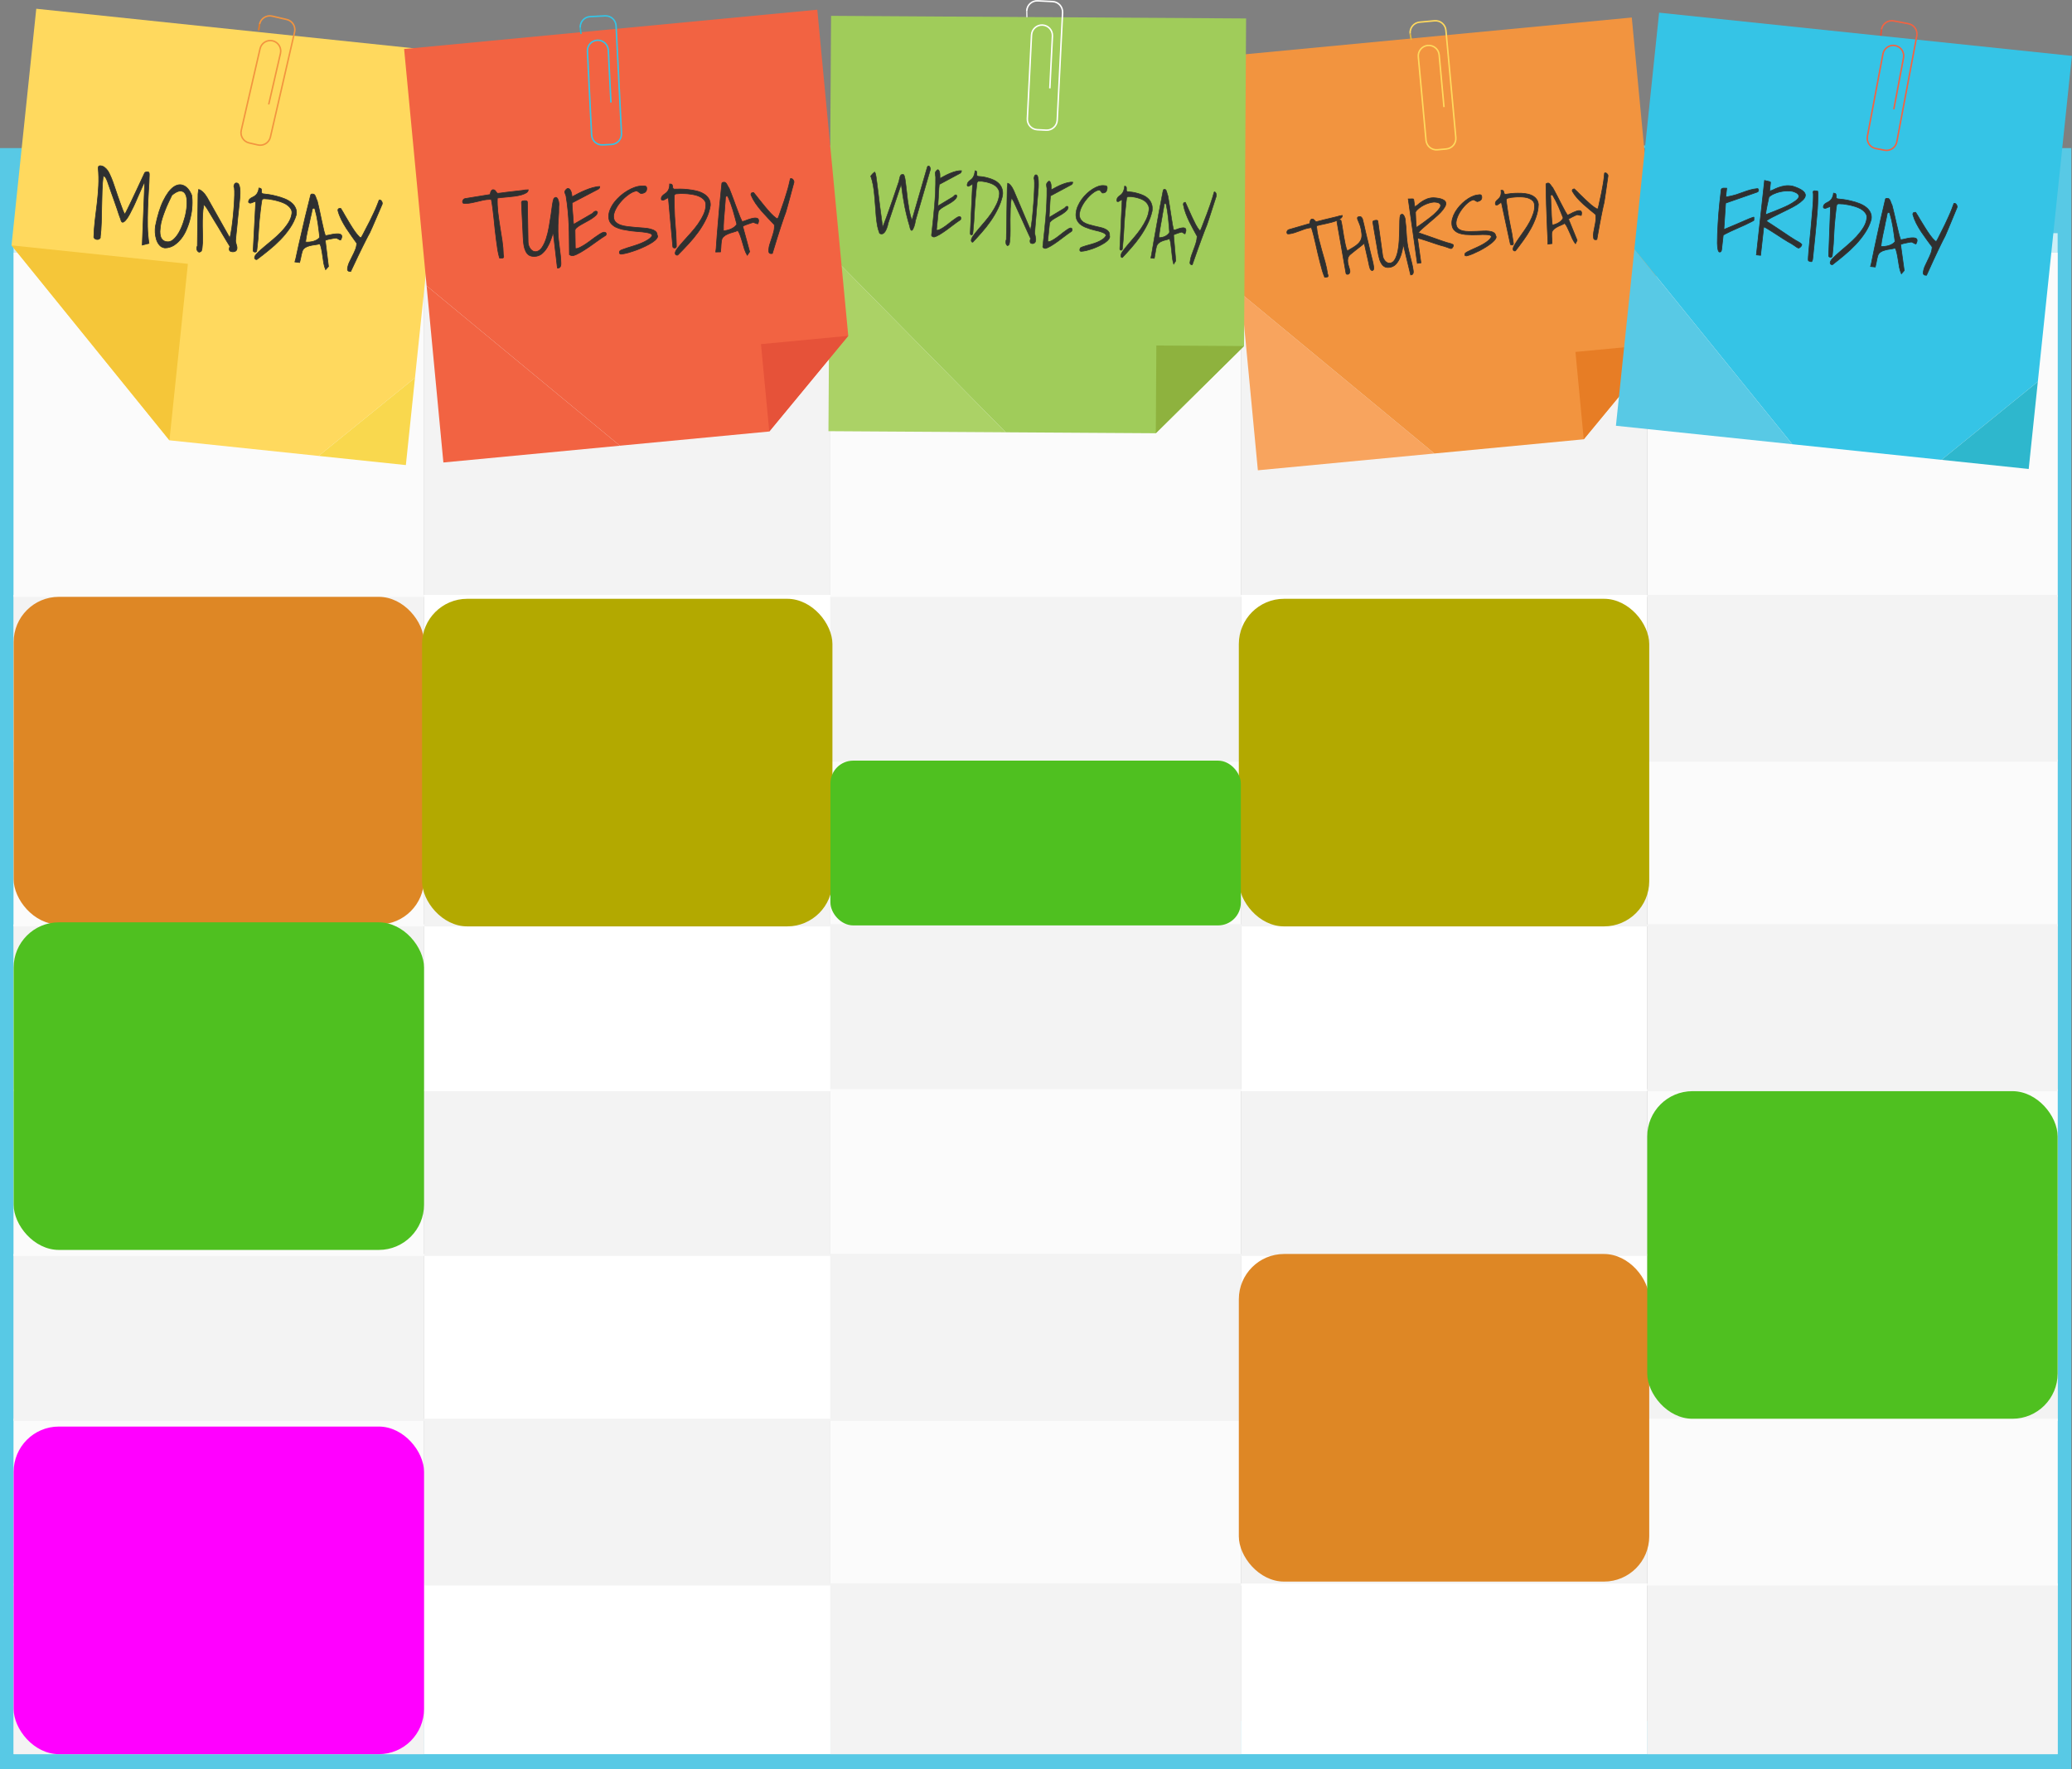<?xml version="1.0" encoding="UTF-8" standalone="no"?>
<!-- Generator: Adobe Illustrator 27.5.0, SVG Export Plug-In . SVG Version: 6.00 Build 0)  -->

<svg
   version="1.1"
   id="PRINT"
   x="0px"
   y="0px"
   viewBox="0 0 3000 2562.576"
   xml:space="preserve"
   sodipodi:docname="calendar.svg"
   inkscape:version="1.3.2 (091e20ef0f, 2023-11-25, custom)"
   width="3000"
   height="2562.576"
   xmlns:inkscape="http://www.inkscape.org/namespaces/inkscape"
   xmlns:sodipodi="http://sodipodi.sourceforge.net/DTD/sodipodi-0.dtd"
   xmlns="http://www.w3.org/2000/svg"
   xmlns:svg="http://www.w3.org/2000/svg"><rect x="0" y="0" width="3000" height="2562.576" fill="#808080" stroke="none"/><defs
   id="defs92">
	
	
	
		

		
		
		
		
		
		
		
	
			
			
			
			
			
			
			
			
			
			
			
			
			
			
			
			
			
			
			
			
			
			
			
			
			
			
			
			
			
			
			
			
			
			
			
			
			
			
			
			
			
			
			
			
			
			
			
			
			
			
			
			
			
			
			
			
			
			
			
			
			
			
			
			
			
			
			
			
			
			
			
			
			
		
			
				
			
		
			
				
			
		
			
				
			
		
			
				
			
		
			
				
			
		
				
				
					
			
				
				
					
			
				
				
					
			
				
				
					
			
				
				
					
			</defs><sodipodi:namedview
   id="namedview92"
   pagecolor="#505050"
   bordercolor="#eeeeee"
   borderopacity="1"
   inkscape:showpageshadow="0"
   inkscape:pageopacity="0"
   inkscape:pagecheckerboard="0"
   inkscape:deskcolor="#d1d1d1"
   inkscape:zoom="0.41872266"
   inkscape:cx="457.34329"
   inkscape:cy="486.00188"
   inkscape:window-width="1600"
   inkscape:window-height="924"
   inkscape:window-x="0"
   inkscape:window-y="0"
   inkscape:window-maximized="1"
   inkscape:current-layer="g1" />
<g
   id="g1"
   style="display:inline"
   inkscape:groupmode="layer"
   transform="translate(-73.439,-239.317)"><g
     id="g3"
     transform="matrix(2.941,0,0,2.944,-142.556,-467.208)"
     style="stroke-width:0.34"><g
       id="g2"
       style="stroke-width:0.34">
				<path
   style="fill:#58c9e5;stroke-width:0.34"
   d="m 73.439,312.831 v 797.772 H 1093.148 V 312.831 Z m 997.054,773.791 H 96.094 V 311.528 h 974.399 z"
   id="path2" />
			</g><rect
       x="282.198"
       y="1018.993"
       style="fill:#ffffff;stroke-width:0.34"
       width="200.073"
       height="83.937"
       id="rect3" /><rect
       x="684.316"
       y="937.934"
       style="fill:#f3f3f3;stroke-width:0.34"
       width="200.073"
       height="82.018"
       id="rect4" /><rect
       x="282.198"
       y="364.288"
       style="fill:#f3f3f3;stroke-width:0.34"
       width="200.073"
       height="169.312"
       id="rect5" /><rect
       x="684.316"
       y="1018.993"
       style="fill:#ffffff;stroke-width:0.34"
       width="200.073"
       height="83.937"
       id="rect6" /><rect
       x="684.316"
       y="856.875"
       style="fill:#ffffff;stroke-width:0.34"
       width="200.073"
       height="82.018"
       id="rect7" /><rect
       x="684.316"
       y="775.817"
       style="fill:#f3f3f3;stroke-width:0.34"
       width="200.073"
       height="82.018"
       id="rect8" /><rect
       x="684.316"
       y="694.758"
       style="fill:#ffffff;stroke-width:0.34"
       width="200.073"
       height="82.018"
       id="rect9" /><rect
       x="684.316"
       y="364.288"
       style="fill:#f3f3f3;stroke-width:0.34"
       width="200.073"
       height="169.312"
       id="rect10" /><rect
       x="282.198"
       y="856.875"
       style="fill:#ffffff;stroke-width:0.34"
       width="200.073"
       height="82.018"
       id="rect11" /><rect
       x="684.316"
       y="532.641"
       style="fill:#ffffff;stroke-width:0.34"
       width="200.073"
       height="82.018"
       id="rect12" /><rect
       x="282.198"
       y="775.817"
       style="fill:#f3f3f3;stroke-width:0.34"
       width="200.073"
       height="82.018"
       id="rect13" /><rect
       x="282.198"
       y="694.758"
       style="fill:#ffffff;stroke-width:0.34"
       width="200.073"
       height="82.018"
       id="rect14" /><rect
       x="282.198"
       y="613.699"
       style="fill:#f3f3f3;stroke-width:0.34"
       width="200.073"
       height="82.018"
       id="rect15" /><rect
       x="282.198"
       y="532.641"
       style="fill:#ffffff;stroke-width:0.34"
       width="200.073"
       height="82.018"
       id="rect16" /><rect
       x="684.316"
       y="613.699"
       style="fill:#f3f3f3;stroke-width:0.34"
       width="200.073"
       height="82.018"
       id="rect17" /><rect
       x="282.198"
       y="937.934"
       style="fill:#f3f3f3;stroke-width:0.34"
       width="200.073"
       height="82.018"
       id="rect18" /><rect
       x="80.154"
       y="354.695"
       style="opacity:0.7;fill:#ffffff;stroke-width:0.34"
       width="202.044"
       height="9.593"
       id="rect19" /><rect
       x="80.154"
       y="694.758"
       style="fill:#f3f3f3;stroke-width:0.34"
       width="202.044"
       height="82.018"
       id="rect20" /><rect
       x="80.154"
       y="694.758"
       style="fill:#f3f3f3;stroke-width:0.34"
       width="202.044"
       height="82.018"
       id="rect21" /><rect
       x="80.154"
       y="532.641"
       style="fill:#f3f3f3;stroke-width:0.34"
       width="202.044"
       height="82.018"
       id="rect22" /><rect
       x="80.154"
       y="532.641"
       style="fill:#f3f3f3;stroke-width:0.34"
       width="202.044"
       height="82.018"
       id="rect23" /><rect
       x="80.154"
       y="613.699"
       style="fill:#f3f3f3;stroke-width:0.34"
       width="202.044"
       height="82.018"
       id="rect24" /><rect
       x="80.154"
       y="613.699"
       style="opacity:0.7;fill:#ffffff;stroke-width:0.34"
       width="202.044"
       height="82.018"
       id="rect25" /><rect
       x="80.154"
       y="364.288"
       style="fill:#f3f3f3;stroke-width:0.34"
       width="202.044"
       height="169.312"
       id="rect26" /><rect
       x="80.154"
       y="364.288"
       style="opacity:0.7;fill:#ffffff;stroke-width:0.34"
       width="202.044"
       height="169.312"
       id="rect27" /><rect
       x="80.154"
       y="937.934"
       style="fill:#f3f3f3;stroke-width:0.34"
       width="202.044"
       height="82.018"
       id="rect28" /><rect
       x="80.154"
       y="937.934"
       style="opacity:0.7;fill:#ffffff;stroke-width:0.34"
       width="202.044"
       height="82.018"
       id="rect29" /><rect
       x="80.154"
       y="856.875"
       style="fill:#f3f3f3;stroke-width:0.34"
       width="202.044"
       height="82.018"
       id="rect30" /><rect
       x="80.154"
       y="856.875"
       style="fill:#f3f3f3;stroke-width:0.34"
       width="202.044"
       height="82.018"
       id="rect31" /><rect
       x="80.154"
       y="1018.993"
       style="fill:#f3f3f3;stroke-width:0.34"
       width="202.044"
       height="83.937"
       id="rect32" /><rect
       x="80.154"
       y="1018.993"
       style="fill:#f3f3f3;stroke-width:0.34"
       width="202.044"
       height="83.937"
       id="rect33" /><rect
       x="80.154"
       y="775.817"
       style="fill:#f3f3f3;stroke-width:0.34"
       width="202.044"
       height="82.018"
       id="rect34" /><rect
       x="80.154"
       y="775.817"
       style="opacity:0.7;fill:#ffffff;stroke-width:0.34"
       width="202.044"
       height="82.018"
       id="rect35" /><rect
       x="482.271"
       y="354.695"
       style="opacity:0.7;fill:#ffffff;stroke-width:0.34"
       width="202.044"
       height="9.593"
       id="rect36" /><rect
       x="482.271"
       y="613.699"
       style="fill:#f3f3f3;stroke-width:0.34"
       width="202.044"
       height="82.018"
       id="rect37" /><rect
       x="482.271"
       y="613.699"
       style="opacity:0.7;fill:#ffffff;stroke-width:0.34"
       width="202.044"
       height="82.018"
       id="rect38" /><rect
       x="482.271"
       y="694.758"
       style="fill:#f3f3f3;stroke-width:0.34"
       width="202.044"
       height="82.018"
       id="rect39" /><rect
       x="482.271"
       y="694.758"
       style="fill:#f3f3f3;stroke-width:0.34"
       width="202.044"
       height="82.018"
       id="rect40" /><rect
       x="482.271"
       y="775.817"
       style="fill:#f3f3f3;stroke-width:0.34"
       width="202.044"
       height="82.018"
       id="rect41" /><rect
       x="482.271"
       y="775.817"
       style="opacity:0.7;fill:#ffffff;stroke-width:0.34"
       width="202.044"
       height="82.018"
       id="rect42" /><rect
       x="482.271"
       y="937.934"
       style="fill:#f3f3f3;stroke-width:0.34"
       width="202.044"
       height="82.018"
       id="rect43" /><rect
       x="482.271"
       y="937.934"
       style="opacity:0.7;fill:#ffffff;stroke-width:0.34"
       width="202.044"
       height="82.018"
       id="rect44" /><rect
       x="482.271"
       y="856.875"
       style="fill:#f3f3f3;stroke-width:0.34"
       width="202.044"
       height="82.018"
       id="rect45" /><rect
       x="482.271"
       y="856.875"
       style="fill:#f3f3f3;stroke-width:0.34"
       width="202.044"
       height="82.018"
       id="rect46" /><rect
       x="482.271"
       y="532.641"
       style="fill:#f3f3f3;stroke-width:0.34"
       width="202.044"
       height="82.018"
       id="rect47" /><rect
       x="482.271"
       y="532.641"
       style="fill:#f3f3f3;stroke-width:0.34"
       width="202.044"
       height="82.018"
       id="rect48" /><rect
       x="482.271"
       y="364.288"
       style="fill:#f3f3f3;stroke-width:0.34"
       width="202.044"
       height="169.312"
       id="rect49" /><rect
       x="482.271"
       y="364.288"
       style="opacity:0.7;fill:#ffffff;stroke-width:0.34"
       width="202.044"
       height="169.312"
       id="rect50" /><rect
       x="482.271"
       y="1018.993"
       style="fill:#f3f3f3;stroke-width:0.34"
       width="202.044"
       height="83.937"
       id="rect51" /><rect
       x="482.271"
       y="1018.993"
       style="fill:#f3f3f3;stroke-width:0.34"
       width="202.044"
       height="83.937"
       id="rect52" /><rect
       x="884.389"
       y="354.695"
       style="opacity:0.7;fill:#ffffff;stroke-width:0.34"
       width="202.044"
       height="9.593"
       id="rect53" /><rect
       x="884.389"
       y="856.875"
       style="fill:#f3f3f3;stroke-width:0.34"
       width="202.044"
       height="82.018"
       id="rect54" /><rect
       x="884.389"
       y="856.875"
       style="fill:#f3f3f3;stroke-width:0.34"
       width="202.044"
       height="82.018"
       id="rect55" /><rect
       x="884.389"
       y="1018.993"
       style="fill:#f3f3f3;stroke-width:0.34"
       width="202.044"
       height="83.937"
       id="rect56" /><rect
       x="884.389"
       y="1018.993"
       style="fill:#f3f3f3;stroke-width:0.34"
       width="202.044"
       height="83.937"
       id="rect57" /><rect
       x="884.389"
       y="364.288"
       style="fill:#f3f3f3;stroke-width:0.34"
       width="202.044"
       height="169.312"
       id="rect58" /><rect
       x="884.389"
       y="364.288"
       style="opacity:0.7;fill:#ffffff;stroke-width:0.34"
       width="202.044"
       height="169.312"
       id="rect59" /><rect
       x="884.389"
       y="613.699"
       style="fill:#f3f3f3;stroke-width:0.34"
       width="202.044"
       height="82.018"
       id="rect60" /><rect
       x="884.389"
       y="613.699"
       style="opacity:0.7;fill:#ffffff;stroke-width:0.34"
       width="202.044"
       height="82.018"
       id="rect61" /><rect
       x="884.389"
       y="775.817"
       style="fill:#f3f3f3;stroke-width:0.34"
       width="202.044"
       height="82.018"
       id="rect62" /><rect
       x="884.389"
       y="775.817"
       style="opacity:0.7;fill:#ffffff;stroke-width:0.34"
       width="202.044"
       height="82.018"
       id="rect63" /><rect
       x="884.389"
       y="937.934"
       style="fill:#f3f3f3;stroke-width:0.34"
       width="202.044"
       height="82.018"
       id="rect64" /><rect
       x="884.389"
       y="937.934"
       style="opacity:0.7;fill:#ffffff;stroke-width:0.34"
       width="202.044"
       height="82.018"
       id="rect65" /><rect
       x="884.389"
       y="532.641"
       style="fill:#f3f3f3;stroke-width:0.34"
       width="202.044"
       height="82.018"
       id="rect66" /><rect
       x="884.389"
       y="532.641"
       style="fill:#f3f3f3;stroke-width:0.34"
       width="202.044"
       height="82.018"
       id="rect67" /><rect
       x="884.389"
       y="694.758"
       style="fill:#f3f3f3;stroke-width:0.34"
       width="202.044"
       height="82.018"
       id="rect68" /><rect
       x="884.389"
       y="694.758"
       style="fill:#f3f3f3;stroke-width:0.34"
       width="202.044"
       height="82.018"
       id="rect69" /><g
       id="g71"
       style="stroke-width:0.34">
					<polygon
   style="fill:#ffd95e;stroke-width:0.34"
   points="277.746,425.843 294.514,265.559 91.298,244.299 79.121,360.696 156.858,456.599 230.322,464.284 "
   id="polygon69" />
					<polygon
   style="fill:#f9d84e;stroke-width:0.34"
   points="273.255,468.776 277.746,425.843 230.322,464.284 "
   id="polygon70" />
					<polygon
   style="fill:#f5c639;stroke-width:0.34"
   points="156.858,456.599 165.941,369.779 79.121,360.696 "
   id="polygon71" />
				</g><path
       d="m 185.114,308.856 q -0.184,-0.092 -0.553,1.061 -0.323,1.107 -0.876,2.906 -0.553,1.753 -1.199,4.013 -0.6,2.214 -1.338,4.428 -0.738,2.214 -1.476,4.151 -0.738,1.891 -1.476,2.998 -0.738,1.107 -1.384,1.245 -0.646,0.092 -1.153,-1.338 -0.369,-0.646 -1.061,-2.029 -0.646,-1.43 -1.522,-3.182 -0.876,-1.753 -1.845,-3.69 -0.969,-1.937 -1.845,-3.644 -0.83,-1.753 -1.568,-3.136 -0.692,-1.384 -1.015,-2.029 -0.553,-1.015 -1.015,-1.614 -0.415,-0.646 -1.338,-0.646 0,3.229 0.369,7.103 0.369,3.874 0.784,7.841 0.461,3.966 0.83,7.841 0.369,3.828 0.369,7.103 0.184,0.415 -0.138,0.784 -0.277,0.369 -0.83,0.553 -0.507,0.184 -1.153,0 -0.6,-0.138 -1.015,-0.738 -0.415,-4.105 -0.461,-8.348 0,-4.289 -0.046,-8.579 -0.046,-4.289 -0.369,-8.579 -0.323,-4.335 -1.291,-8.625 -0.046,-0.83 0.277,-1.015 0.323,-0.231 0.83,-0.231 1.107,0 1.983,0.553 0.922,0.507 1.66,1.338 0.738,0.784 1.291,1.753 0.6,0.969 1.061,1.753 0.369,0.6 1.015,1.891 l 1.476,2.998 q 0.83,1.66 1.706,3.505 0.922,1.799 1.753,3.459 0.83,1.614 1.522,2.906 0.692,1.245 1.061,1.799 0.184,0 0.323,-0.138 0.138,-0.138 0.369,-0.784 0.277,-0.646 0.692,-1.983 0.461,-1.338 1.245,-3.69 0.784,-2.352 1.937,-5.95 1.153,-3.597 2.813,-8.763 0.092,-0.231 0.6,-0.415 0.507,-0.184 0.922,-0.184 0.415,0 0.553,0.277 0.184,0.277 0.277,0.922 0.415,3.92 0.646,8.21 0.277,4.243 0.692,8.625 0.415,4.335 1.015,8.625 0.646,4.289 1.753,8.164 l -3.182,1.245 z m 7.933,20.801 q 0.553,-8.025 2.306,-13.052 1.753,-5.073 4.059,-7.241 2.352,-2.168 4.843,-1.43 2.537,0.692 4.566,4.197 0.692,2.306 0.876,5.166 0.231,2.86 -0.092,5.811 -0.277,2.906 -1.061,5.719 -0.738,2.813 -2.075,5.073 -1.338,2.26 -3.182,3.828 -1.845,1.522 -4.243,1.845 -1.706,0 -2.86,-1.061 -1.153,-1.061 -1.845,-2.583 -0.692,-1.568 -1.015,-3.229 -0.277,-1.706 -0.277,-3.044 z m 2.444,-0.277 q 0,1.153 0.092,2.398 0.138,1.245 0.553,2.306 0.415,1.015 1.245,1.706 0.876,0.646 2.306,0.646 1.614,0 2.952,-1.476 1.338,-1.476 2.306,-3.828 0.969,-2.352 1.522,-5.212 0.6,-2.86 0.692,-5.581 0.138,-2.767 -0.277,-5.073 -0.369,-2.306 -1.338,-3.459 -0.969,-1.199 -2.583,-0.969 -1.568,0.231 -3.782,2.537 -0.646,1.891 -1.291,3.92 -0.646,1.983 -1.153,4.059 -0.507,2.029 -0.876,4.059 -0.369,2.029 -0.369,3.966 z m 16.373,-18.218 V 308.948 q 0.553,0 1.245,0.369 0.692,0.369 1.338,0.876 0.646,0.507 1.199,1.153 0.553,0.6 0.876,1.015 l 13.606,18.31 q 0.138,-0.784 0.231,-2.906 0.138,-2.122 0.092,-4.797 0,-2.721 -0.138,-5.673 -0.092,-2.952 -0.323,-5.488 -0.184,-2.583 -0.461,-4.335 -0.231,-1.799 -0.646,-2.168 0,-0.692 0.231,-1.291 0.277,-0.6 1.015,-0.6 0.738,0 1.199,0.83 0.461,0.83 0.692,1.891 0.231,1.015 0.323,2.029 0.138,0.969 0.138,1.291 0.046,0.83 0.092,2.537 0.046,1.66 0.092,3.828 0.046,2.122 0.092,4.52 0.092,2.398 0.138,4.52 0.092,2.122 0.092,3.874 0.046,1.706 0.092,2.537 0,0.6 0.184,1.107 0.231,0.507 0.415,1.015 0.231,0.507 0.415,1.015 0.184,0.507 0.184,1.061 0,0.922 -0.692,1.384 -0.646,0.415 -1.476,0.415 -0.461,0 -0.83,-0.092 -0.323,-0.138 -0.553,-0.415 -0.184,-0.323 -0.231,-0.784 0,-0.461 0.184,-1.199 -0.507,-0.6 -1.568,-1.937 -1.061,-1.384 -2.398,-3.044 -1.291,-1.706 -2.767,-3.551 -1.476,-1.845 -2.813,-3.505 -1.338,-1.706 -2.398,-3.044 l -1.568,-1.983 q -0.092,-0.138 -0.323,-0.369 l -1.107,-1.107 q -0.231,-0.231 -0.369,-0.323 -0.184,2.675 0.046,5.396 0.231,2.675 0.6,5.35 0.415,2.675 0.784,5.35 0.415,2.629 0.415,5.304 0,0.738 -0.138,1.338 -0.138,0.553 -1.107,0.876 -0.922,-0.323 -1.245,-1.199 -0.323,-0.922 0.046,-1.753 z m 31.547,27.442 q 0,-0.922 1.153,-2.352 1.153,-1.476 2.86,-3.321 1.706,-1.845 3.736,-4.013 2.029,-2.168 3.736,-4.474 1.706,-2.352 2.86,-4.751 1.153,-2.444 1.153,-4.797 0,-1.245 -0.692,-2.122 -0.692,-0.922 -1.799,-1.568 -1.061,-0.646 -2.444,-1.015 -1.338,-0.369 -2.721,-0.553 -1.384,-0.231 -2.629,-0.277 -1.245,-0.092 -2.122,-0.092 -0.231,0 -0.6,0.046 -0.369,0 -0.784,0.046 -0.369,0 -0.692,0.046 -0.323,0.046 -0.369,0.046 l -0.6,0.553 q 0,0.092 -0.046,0.784 0,0.692 -0.046,1.568 0,0.876 0,1.799 v 1.43 q 0,4.658 0.323,9.27 0.369,4.566 0.369,9.224 0,0.277 0,0.6 0.046,0.323 0,0.646 -0.046,0.277 -0.277,0.507 -0.184,0.184 -0.6,0.184 -0.277,0 -0.553,-0.138 -0.277,-0.138 -0.323,-0.461 l -1.799,-24.26 q -0.138,0.092 -0.507,0.277 -0.323,0.138 -0.692,0.323 -0.369,0.184 -0.738,0.415 -0.323,0.184 -0.415,0.184 -0.046,0 -0.184,0.046 -0.092,0 -0.138,0 -0.231,0 -0.553,-0.092 -0.277,-0.138 -0.277,-0.553 0,-0.692 0.277,-1.107 0.323,-0.461 0.784,-0.83 0.507,-0.369 1.061,-0.738 0.553,-0.369 1.015,-0.922 0.507,-0.6 0.784,-1.476 0.323,-0.876 0.323,-2.214 0.922,0 1.153,0.323 0.231,0.323 0.277,0.784 0.046,0.415 0.092,0.876 0.092,0.415 0.692,0.6 1.291,-0.046 3.09,0 1.845,0.046 3.828,0.323 2.029,0.231 3.966,0.738 1.983,0.507 3.505,1.43 1.568,0.922 2.444,2.352 0.922,1.384 0.83,3.413 -0.6,3.551 -2.306,6.826 -1.66,3.275 -3.966,6.319 -2.26,2.998 -4.935,5.765 -2.629,2.767 -5.258,5.304 -0.046,0 -0.138,0 -0.092,0.046 -0.138,0.046 -0.415,0 -0.692,-0.277 -0.277,-0.277 -0.277,-0.692 z m 19.971,-0.277 q 0.138,-0.646 0.231,-1.66 0.092,-1.015 0.231,-2.675 0.184,-1.66 0.369,-4.105 0.231,-2.444 0.6,-5.95 0.369,-3.505 0.83,-8.21 0.507,-4.751 1.291,-11.023 0.046,-0.461 0.415,-0.553 0.415,-0.092 0.738,-0.092 0.507,0 0.83,0.369 0.323,0.369 0.553,0.83 0.277,0.461 0.507,0.969 0.231,0.507 0.507,0.83 0.461,1.061 0.922,2.444 0.507,1.384 1.061,2.952 0.553,1.568 1.107,3.182 0.553,1.568 1.107,3.09 0.553,1.476 1.015,2.767 0.507,1.245 0.922,2.075 0.507,-0.046 1.43,-0.369 0.922,-0.369 1.983,-0.692 1.061,-0.323 2.075,-0.507 1.015,-0.184 1.706,0 0.692,0.138 0.876,0.784 0.231,0.646 -0.323,2.029 -0.323,0 -0.6,-0.092 -0.277,-0.138 -0.553,-0.231 -0.277,-0.138 -0.6,-0.231 -0.277,-0.138 -0.646,-0.138 -0.231,0 -1.061,0.277 -0.784,0.231 -1.706,0.553 -0.922,0.277 -1.614,0.6 -0.692,0.277 -0.692,0.415 l 3.182,12.499 -1.199,1.753 q -0.784,-1.338 -1.338,-3.044 -0.507,-1.753 -0.969,-3.459 -0.461,-1.753 -0.969,-3.229 -0.461,-1.522 -1.199,-2.537 -0.969,0.461 -2.306,0.784 -1.338,0.323 -2.583,0.83 -1.245,0.461 -2.168,1.291 -0.876,0.784 -1.061,2.168 -0.092,0.553 -0.184,1.476 -0.046,0.922 -0.138,1.753 -0.138,1.015 -0.231,2.075 z m 5.304,-27.166 -0.092,0.784 q -0.046,0.784 -0.138,1.845 -0.092,1.015 -0.231,2.122 -0.092,1.061 -0.138,1.799 -0.231,2.583 -0.507,5.12 -0.231,2.491 -0.231,5.119 0.876,0 1.845,-0.231 1.015,-0.231 1.937,-0.6 0.922,-0.415 1.66,-0.969 0.784,-0.6 1.199,-1.338 -0.369,-1.614 -0.83,-3.321 -0.415,-1.753 -0.922,-3.505 -0.507,-1.799 -1.107,-3.505 -0.6,-1.706 -1.291,-3.321 -0.046,-0.046 -0.323,-0.184 -0.277,-0.184 -0.83,0.184 z m 20.801,27.212 q 0,-1.66 0.507,-3.229 0.507,-1.614 1.107,-3.229 0.6,-1.614 1.015,-3.182 0.461,-1.614 0.323,-3.367 -1.338,-1.476 -2.952,-3.182 -1.614,-1.753 -3.182,-3.597 -1.568,-1.891 -2.906,-3.874 -1.338,-2.029 -2.168,-4.105 -0.046,-0.046 -0.046,-0.138 v -0.184 q 0,-0.553 0.415,-0.738 0.415,-0.184 0.876,-0.184 1.199,1.43 2.537,3.275 1.384,1.799 2.813,3.597 1.43,1.799 2.906,3.459 1.476,1.614 2.906,2.675 h 0.6 q 0.184,-0.323 0.646,-1.568 0.461,-1.291 1.107,-3.044 0.692,-1.753 1.43,-3.874 0.738,-2.122 1.384,-4.151 0.692,-2.075 1.153,-3.874 0.507,-1.799 0.738,-2.952 0.046,-0.092 0.277,-0.092 0.692,0 1.107,0.646 0.461,0.6 0.369,1.245 -1.245,4.382 -2.075,7.195 -0.784,2.813 -1.338,4.612 -0.507,1.753 -0.876,2.86 -0.369,1.061 -0.784,2.029 -0.369,0.969 -0.784,2.168 -0.415,1.153 -1.107,3.136 -0.692,1.937 -1.706,5.027 -1.015,3.044 -2.537,7.795 -0.046,0 -0.277,0 -0.184,0.046 -0.277,0.046 -1.199,0 -1.199,-1.199 z"
       id="text71"
       style="font-size:47.228px;font-family:ShadowsIntoLight;fill:#2f3030;stroke:#2f3030;stroke-width:0.326;stroke-miterlimit:10"
       transform="rotate(7.244)"
       aria-label="MONDAY" /><g
       id="g74"
       style="stroke-width:0.34">
					<polygon
   style="fill:#f8a45e;stroke-width:0.34"
   points="684.443,384.439 692.702,471.341 779.605,463.082 "
   id="polygon72" />
					<polygon
   style="fill:#f2943f;stroke-width:0.34"
   points="892.027,409.036 876.78,248.601 673.371,267.932 684.443,384.439 779.605,463.082 853.138,456.094 "
   id="polygon73" />
					<polygon
   style="fill:#e77d25;stroke-width:0.34"
   points="849.053,413.12 853.138,456.094 892.027,409.036 "
   id="polygon74" />
				</g><path
       d="m 663.112,447.469 q -1.282,0 -2.604,0.24 -1.282,0.24 -2.564,0.561 -1.282,0.28 -2.564,0.521 -1.282,0.24 -2.604,0.24 -0.401,0 -0.841,-0.08 -0.401,-0.12 -0.401,-0.721 0,-0.401 0.32,-0.801 0.361,-0.441 0.761,-0.481 l 10.736,-1.562 q 0.04,-0.16 0.12,-0.481 0.08,-0.361 0.2,-0.681 0.16,-0.361 0.401,-0.601 0.24,-0.28 0.561,-0.28 0.481,0 0.761,0.24 0.28,0.24 0.481,0.561 0.2,0.28 0.361,0.521 0.16,0.24 0.401,0.24 h 0.32 q 0.401,-0.04 1.282,-0.12 0.881,-0.12 2.003,-0.24 1.162,-0.12 2.444,-0.24 1.282,-0.16 2.444,-0.24 1.162,-0.12 2.043,-0.2 0.881,-0.12 1.282,-0.2 0.12,0 0.561,0 0.481,-0.04 0.681,-0.04 0,0.761 -0.841,1.282 -0.801,0.481 -2.083,0.841 -1.242,0.32 -2.804,0.521 -1.522,0.16 -3.005,0.28 -1.442,0.12 -2.684,0.2 -1.202,0.08 -1.843,0.2 -0.16,2.844 0.12,5.929 0.32,3.085 0.761,6.209 0.481,3.125 0.881,6.209 0.401,3.085 0.401,5.889 0.16,0.561 0.12,0.881 0,0.32 -0.2,0.441 -0.2,0.12 -0.601,0.12 -0.401,0 -0.961,-0.04 -0.401,-1.442 -0.721,-3.365 -0.28,-1.963 -0.521,-4.166 -0.24,-2.243 -0.481,-4.607 -0.2,-2.364 -0.401,-4.687 -0.2,-2.324 -0.441,-4.447 -0.24,-2.123 -0.561,-3.846 z m 25.439,11.257 q -0.441,0.32 -1.562,0.961 -1.082,0.601 -2.324,1.322 -1.242,0.721 -2.364,1.402 -1.122,0.641 -1.562,0.961 -0.881,0.681 -1.202,1.562 -0.32,0.881 -0.32,1.923 0,1.002 0.2,2.123 0.2,1.082 0.28,2.203 0,0.561 -0.361,1.042 -0.361,0.481 -0.921,0.481 -0.24,0 -0.521,-0.12 -0.28,-0.16 -0.28,-0.441 l -0.921,-25.679 q 0,-0.24 0.16,-0.641 0.2,-0.401 0.32,-0.441 0.12,0 0.32,0.04 0.24,0.04 0.481,0.16 0.24,0.08 0.441,0.2 0.24,0.08 0.32,0.16 0.16,1.602 0.2,3.686 0.04,2.083 0.08,4.206 0.08,2.123 0.2,4.126 0.16,1.963 0.521,3.325 1.723,-0.721 3.245,-1.362 1.522,-0.641 2.644,-1.482 1.122,-0.841 1.763,-2.043 0.641,-1.242 0.601,-3.085 0,-1.002 -0.04,-1.763 -0.04,-0.761 -0.16,-1.482 -0.12,-0.761 -0.361,-1.602 -0.2,-0.881 -0.521,-2.003 -0.08,-0.721 0.24,-0.921 0.32,-0.2 0.761,-0.2 0.521,0 0.801,0.24 0.28,0.24 0.441,0.641 0.2,0.401 0.24,0.881 0.04,0.441 0.08,0.841 0.08,0.641 0.2,1.923 0.12,1.282 0.24,2.924 0.16,1.602 0.32,3.405 0.2,1.803 0.361,3.405 0.16,1.602 0.24,2.884 0.12,1.282 0.2,1.923 0.12,1.522 0.32,3.005 0.2,1.482 0.2,3.045 v 0.641 q 0,0.32 -0.08,0.641 -0.04,0.28 -0.28,0.521 -0.2,0.2 -0.681,0.32 -0.721,-0.521 -0.841,-1.162 -0.12,-0.641 -0.2,-1.402 -0.04,-0.441 -0.08,-1.322 -0.04,-0.921 -0.16,-2.003 -0.08,-1.122 -0.2,-2.324 -0.08,-1.242 -0.2,-2.324 -0.08,-1.122 -0.16,-2.003 -0.08,-0.881 -0.12,-1.322 z m 18.949,3.125 q -0.401,1.482 -1.082,3.285 -0.641,1.763 -1.642,3.325 -0.961,1.562 -2.324,2.644 -1.362,1.042 -3.165,1.042 -1.402,0 -2.283,-0.561 -0.841,-0.601 -1.322,-1.562 -0.481,-1.002 -0.721,-2.163 -0.2,-1.202 -0.28,-2.404 -0.04,-0.401 -0.08,-1.602 -0.04,-1.242 -0.08,-2.884 -0.04,-1.683 -0.12,-3.565 -0.04,-1.883 -0.12,-3.525 -0.04,-1.642 -0.08,-2.884 -0.04,-1.242 -0.04,-1.642 -0.04,-0.401 0.04,-0.601 0.08,-0.24 0.28,-0.32 0.2,-0.12 0.441,-0.12 0.28,-0.04 0.481,-0.04 h 0.32 q 0.24,0 0.441,0.04 0.2,0.04 0.361,0.2 0.16,0.12 0.16,0.361 v 17.066 q 0,0.721 0.2,1.442 0.24,0.721 0.641,1.362 0.401,0.601 1.002,1.002 0.601,0.401 1.362,0.401 1.522,-0.12 2.604,-1.602 1.122,-1.522 1.923,-3.806 0.801,-2.283 1.322,-4.968 0.521,-2.684 0.921,-5.168 0.401,-2.484 0.681,-4.407 0.32,-1.923 0.681,-2.684 0.761,-0.681 1.202,-0.32 0.441,0.32 0.641,1.042 0.24,0.681 0.28,1.522 0.04,0.801 -0.08,1.162 0,2.684 -0.28,5.328 -0.24,2.644 -0.24,5.368 0,1.723 0.16,3.445 0.16,1.723 0.361,3.445 0.2,1.723 0.361,3.445 0.16,1.683 0.16,3.365 0,0.32 -0.04,0.641 -0.04,0.361 -0.2,0.641 -0.12,0.28 -0.361,0.481 -0.24,0.2 -0.681,0.2 0,0 -0.12,-0.04 -0.08,0 -0.16,0 z m 5.488,-21.793 q 0.04,0 0.28,0.04 0.24,0.04 0.521,0.08 0.28,0 0.521,0.04 0.28,0.04 0.32,0.04 0.2,0 0.601,0.08 0.401,0.04 0.401,0.441 v 3.525 q 0.681,-0.16 1.562,-0.721 0.881,-0.601 2.083,-1.202 1.202,-0.601 2.684,-1.002 1.482,-0.401 3.405,-0.2 2.965,0.601 4.287,1.442 1.322,0.801 1.402,1.803 0.08,0.961 -0.841,2.083 -0.881,1.122 -2.364,2.324 -1.482,1.162 -3.325,2.324 -1.803,1.162 -3.565,2.283 -1.723,1.082 -3.165,2.043 -1.442,0.961 -2.163,1.723 0.641,0.28 1.843,0.921 1.242,0.601 2.684,1.362 1.482,0.721 3.045,1.562 1.602,0.841 3.005,1.562 1.402,0.681 2.524,1.242 1.122,0.521 1.602,0.681 0.401,0.2 0.761,0.361 0.28,0.2 0.521,0.361 0.28,0.16 0.28,0.32 0,0.16 -0.12,0.441 -0.08,0.28 -0.28,0.521 -0.2,0.24 -0.441,0.441 -0.2,0.16 -0.401,0.16 -0.08,0 -0.2,0 -0.08,-0.04 -0.12,-0.04 -0.08,-0.04 -0.561,-0.24 -0.441,-0.24 -0.961,-0.521 -0.481,-0.28 -0.961,-0.481 -0.441,-0.24 -0.561,-0.28 -0.441,-0.16 -1.442,-0.601 -0.961,-0.481 -2.203,-1.042 -1.202,-0.601 -2.564,-1.282 -1.362,-0.681 -2.604,-1.282 -1.202,-0.601 -2.203,-1.042 -0.961,-0.441 -1.402,-0.521 v 12.259 h -1.803 z m 2.644,6.89 q -0.08,0.721 -0.16,1.683 -0.08,0.961 -0.2,2.003 -0.08,1.042 -0.16,2.083 -0.04,1.042 -0.04,1.923 0.16,-0.2 1.122,-0.681 0.961,-0.481 2.324,-1.202 1.362,-0.721 2.924,-1.602 1.602,-0.881 3.005,-1.803 1.402,-0.961 2.444,-1.883 1.082,-0.921 1.362,-1.683 0.32,-0.801 -0.32,-1.442 -0.601,-0.641 -2.564,-1.002 -1.082,-0.08 -2.484,0.12 -1.362,0.2 -2.764,0.681 -1.362,0.481 -2.564,1.202 -1.202,0.681 -1.923,1.602 z m 21.272,23.756 q 0.08,-0.401 1.002,-0.761 0.921,-0.361 2.283,-0.761 1.362,-0.401 3.005,-0.881 1.643,-0.481 3.165,-1.082 1.522,-0.601 2.764,-1.362 1.282,-0.761 1.883,-1.763 0,-0.601 -0.801,-0.921 -0.761,-0.32 -2.083,-0.521 -1.282,-0.24 -2.965,-0.361 -1.642,-0.16 -3.405,-0.401 -1.723,-0.28 -3.405,-0.641 -1.642,-0.401 -2.965,-1.082 -1.282,-0.721 -2.083,-1.803 -0.761,-1.082 -0.761,-2.644 0,-1.562 0.681,-3.085 0.681,-1.562 1.803,-3.005 1.162,-1.442 2.604,-2.684 1.482,-1.242 3.085,-2.163 1.602,-0.921 3.165,-1.442 1.602,-0.521 2.965,-0.521 0.361,0 0.761,0 0.401,-0.04 0.681,0.04 0.32,0.04 0.521,0.28 0.2,0.24 0.2,0.721 0,1.162 -0.761,1.683 -0.761,0.481 -1.843,0.481 l -1.562,-1.122 q -0.921,0 -2.043,0.521 -1.082,0.521 -2.243,1.402 -1.122,0.841 -2.203,1.963 -1.082,1.122 -1.923,2.324 -0.801,1.202 -1.322,2.404 -0.481,1.202 -0.481,2.163 0,1.402 0.761,2.283 0.801,0.841 2.083,1.362 1.322,0.481 3.005,0.721 1.683,0.24 3.405,0.401 1.723,0.16 3.405,0.32 1.683,0.12 2.965,0.481 1.322,0.361 2.083,0.961 0.801,0.601 0.801,1.642 0.441,0.641 -0.2,1.482 -0.601,0.801 -1.923,1.643 -1.282,0.801 -3.085,1.642 -1.763,0.801 -3.646,1.482 -1.883,0.641 -3.646,1.122 -1.763,0.441 -3.005,0.561 -0.361,0 -0.641,-0.24 -0.24,-0.24 -0.08,-0.841 z m 23.796,1.082 q 0,-0.801 1.002,-2.043 1.002,-1.282 2.484,-2.884 1.482,-1.602 3.245,-3.485 1.763,-1.883 3.245,-3.886 1.482,-2.043 2.484,-4.126 1.002,-2.123 1.002,-4.166 0,-1.082 -0.601,-1.843 -0.601,-0.801 -1.562,-1.362 -0.921,-0.561 -2.123,-0.881 -1.162,-0.32 -2.364,-0.481 -1.202,-0.2 -2.283,-0.24 -1.082,-0.08 -1.843,-0.08 -0.2,0 -0.521,0.04 -0.32,0 -0.681,0.04 -0.32,0 -0.601,0.04 -0.28,0.04 -0.32,0.04 l -0.521,0.481 q 0,0.08 -0.04,0.681 0,0.601 -0.04,1.362 0,0.761 0,1.562 v 1.242 q 0,4.046 0.28,8.052 0.32,3.966 0.32,8.012 0,0.24 0,0.521 0.04,0.28 0,0.561 -0.04,0.24 -0.24,0.441 -0.16,0.16 -0.521,0.16 -0.24,0 -0.481,-0.12 -0.24,-0.12 -0.28,-0.401 l -1.562,-21.072 q -0.12,0.08 -0.441,0.24 -0.28,0.12 -0.601,0.28 -0.32,0.16 -0.641,0.361 -0.28,0.16 -0.361,0.16 -0.04,0 -0.16,0.04 -0.08,0 -0.12,0 -0.2,0 -0.481,-0.08 -0.24,-0.12 -0.24,-0.481 0,-0.601 0.24,-0.961 0.28,-0.401 0.681,-0.721 0.441,-0.32 0.921,-0.641 0.481,-0.32 0.881,-0.801 0.441,-0.521 0.681,-1.282 0.28,-0.761 0.28,-1.923 0.801,0 1.002,0.28 0.2,0.28 0.24,0.681 0.04,0.361 0.08,0.761 0.08,0.361 0.601,0.521 1.122,-0.04 2.684,0 1.602,0.04 3.325,0.28 1.763,0.2 3.445,0.641 1.723,0.441 3.045,1.242 1.362,0.801 2.123,2.043 0.801,1.202 0.721,2.965 -0.521,3.085 -2.003,5.929 -1.442,2.844 -3.445,5.488 -1.963,2.604 -4.287,5.008 -2.283,2.404 -4.567,4.607 -0.04,0 -0.12,0 -0.08,0.04 -0.12,0.04 -0.361,0 -0.601,-0.24 -0.24,-0.24 -0.24,-0.601 z m 17.346,-0.24 q 0.12,-0.561 0.2,-1.442 0.08,-0.881 0.2,-2.324 0.16,-1.442 0.32,-3.565 0.2,-2.123 0.521,-5.168 0.32,-3.045 0.721,-7.131 0.441,-4.126 1.122,-9.575 0.04,-0.401 0.361,-0.481 0.361,-0.08 0.641,-0.08 0.441,0 0.721,0.32 0.28,0.32 0.481,0.721 0.24,0.401 0.441,0.841 0.2,0.441 0.441,0.721 0.401,0.921 0.801,2.123 0.441,1.202 0.921,2.564 0.481,1.362 0.961,2.764 0.481,1.362 0.961,2.684 0.481,1.282 0.881,2.404 0.441,1.082 0.801,1.803 0.441,-0.04 1.242,-0.32 0.801,-0.32 1.723,-0.601 0.921,-0.28 1.803,-0.441 0.881,-0.16 1.482,0 0.601,0.12 0.761,0.681 0.2,0.561 -0.28,1.763 -0.28,0 -0.521,-0.08 -0.24,-0.12 -0.481,-0.2 -0.24,-0.12 -0.521,-0.2 -0.24,-0.12 -0.561,-0.12 -0.2,0 -0.921,0.24 -0.681,0.2 -1.482,0.481 -0.801,0.24 -1.402,0.521 -0.601,0.24 -0.601,0.361 l 2.764,10.856 -1.042,1.522 q -0.681,-1.162 -1.162,-2.644 -0.441,-1.522 -0.841,-3.005 -0.401,-1.522 -0.841,-2.804 -0.401,-1.322 -1.042,-2.203 -0.841,0.401 -2.003,0.681 -1.162,0.28 -2.243,0.721 -1.082,0.401 -1.883,1.122 -0.761,0.681 -0.921,1.883 -0.08,0.481 -0.16,1.282 -0.04,0.801 -0.12,1.522 -0.12,0.881 -0.2,1.803 z m 4.607,-23.596 -0.08,0.681 q -0.04,0.681 -0.12,1.602 -0.08,0.881 -0.2,1.843 -0.08,0.921 -0.12,1.562 -0.2,2.243 -0.441,4.447 -0.2,2.163 -0.2,4.447 0.761,0 1.602,-0.2 0.881,-0.2 1.683,-0.521 0.801,-0.361 1.442,-0.841 0.681,-0.521 1.042,-1.162 -0.32,-1.402 -0.721,-2.884 -0.361,-1.522 -0.801,-3.045 -0.441,-1.562 -0.961,-3.045 -0.521,-1.482 -1.122,-2.884 -0.04,-0.04 -0.28,-0.16 -0.24,-0.16 -0.721,0.16 z m 18.067,23.636 q 0,-1.442 0.441,-2.804 0.441,-1.402 0.961,-2.804 0.521,-1.402 0.881,-2.764 0.401,-1.402 0.28,-2.924 -1.162,-1.282 -2.564,-2.764 -1.402,-1.522 -2.764,-3.125 -1.362,-1.642 -2.524,-3.365 -1.162,-1.763 -1.883,-3.565 -0.04,-0.04 -0.04,-0.12 v -0.16 q 0,-0.481 0.361,-0.641 0.361,-0.16 0.761,-0.16 1.042,1.242 2.203,2.844 1.202,1.562 2.444,3.125 1.242,1.562 2.524,3.005 1.282,1.402 2.524,2.324 h 0.521 q 0.16,-0.28 0.561,-1.362 0.401,-1.122 0.961,-2.644 0.601,-1.522 1.242,-3.365 0.641,-1.843 1.202,-3.605 0.601,-1.803 1.002,-3.365 0.441,-1.562 0.641,-2.564 0.04,-0.08 0.24,-0.08 0.601,0 0.961,0.561 0.401,0.521 0.32,1.082 -1.082,3.806 -1.803,6.249 -0.681,2.444 -1.162,4.006 -0.441,1.522 -0.761,2.484 -0.32,0.921 -0.681,1.763 -0.32,0.841 -0.681,1.883 -0.361,1.002 -0.961,2.724 -0.601,1.683 -1.482,4.367 -0.881,2.644 -2.203,6.77 -0.04,0 -0.24,0 -0.16,0.04 -0.24,0.04 -1.042,0 -1.042,-1.042 z"
       id="text74"
       style="font-size:41.022px;font-family:ShadowsIntoLight;fill:#2f3030;stroke:#2f3030;stroke-width:0.326;stroke-miterlimit:10"
       transform="rotate(-7.903)"
       aria-label="THURSDAY" /><g
       id="g77"
       style="stroke-width:0.34">
					<polygon
   style="fill:#35c4e6;stroke-width:0.34"
   points="1076.683,427.761 1093.451,267.478 890.235,246.218 878.058,362.614 955.795,458.517 1029.258,466.203 "
   id="polygon75" />
					<polygon
   style="fill:#2eb7cd;stroke-width:0.34"
   points="1072.191,470.694 1076.683,427.761 1029.258,466.203 "
   id="polygon76" />
					<polygon
   style="fill:#58c9e5;stroke-width:0.34"
   points="878.058,362.614 868.975,449.435 955.795,458.517 "
   id="polygon77" />
				</g><path
       d="m 952.286,228.358 q 0,-0.461 0.277,-0.646 0.277,-0.231 0.692,-0.323 0.415,-0.092 0.876,-0.092 0.461,0 0.784,-0.046 v 4.382 q 3.044,-0.876 4.981,-1.753 1.937,-0.922 3.459,-1.66 1.522,-0.784 2.998,-1.384 1.522,-0.646 3.644,-1.107 0.323,0 0.461,0.323 0.138,0.323 0.138,0.6 0,0.507 -0.6,0.83 l -14.805,7.103 0.6,13.006 q 3.413,-1.891 5.765,-3.228 2.352,-1.338 3.874,-2.214 1.522,-0.876 2.352,-1.338 0.876,-0.461 1.291,-0.646 l 0.507,-0.231 q 0.092,-0.046 0.138,-0.046 0.092,0 0.138,0.184 0.046,0.138 0.046,0.369 v 0.553 q 0,0.231 0.092,0.415 -0.231,0.277 -1.384,1.015 -1.107,0.738 -2.675,1.706 -1.568,0.922 -3.367,1.983 -1.753,1.015 -3.275,1.937 -1.522,0.922 -2.537,1.614 -0.969,0.646 -0.969,0.876 v 7.057 q 0,0.6 -0.231,0.922 -0.184,0.323 -0.646,0.323 -0.507,0 -0.922,-1.153 -0.369,-1.153 -0.646,-3.044 -0.231,-1.937 -0.415,-4.428 -0.184,-2.491 -0.323,-5.166 -0.138,-2.675 -0.231,-5.35 -0.046,-2.675 -0.092,-4.935 0,-2.306 0,-3.966 z m 20.708,-7.01 q 0.046,0 0.323,0.046 0.277,0.046 0.6,0.092 0.323,0 0.6,0.046 0.323,0.046 0.369,0.046 0.231,0 0.692,0.092 0.461,0.046 0.461,0.507 v 4.059 q 0.784,-0.184 1.799,-0.83 1.015,-0.692 2.398,-1.384 1.384,-0.692 3.09,-1.153 1.706,-0.461 3.92,-0.231 3.413,0.692 4.935,1.66 1.522,0.922 1.614,2.075 0.092,1.107 -0.969,2.398 -1.015,1.291 -2.721,2.675 -1.706,1.338 -3.828,2.675 -2.075,1.338 -4.105,2.629 -1.983,1.245 -3.644,2.352 -1.66,1.107 -2.491,1.983 0.738,0.323 2.122,1.061 1.43,0.692 3.09,1.568 1.706,0.83 3.505,1.799 1.845,0.969 3.459,1.799 1.614,0.784 2.906,1.43 1.291,0.6 1.845,0.784 0.461,0.231 0.876,0.415 0.323,0.231 0.6,0.415 0.323,0.184 0.323,0.369 0,0.184 -0.138,0.507 -0.092,0.323 -0.323,0.6 -0.231,0.277 -0.507,0.507 -0.231,0.184 -0.461,0.184 -0.092,0 -0.231,0 -0.092,-0.046 -0.138,-0.046 -0.092,-0.046 -0.646,-0.277 -0.507,-0.277 -1.107,-0.6 -0.553,-0.323 -1.107,-0.553 -0.507,-0.277 -0.646,-0.323 -0.507,-0.184 -1.66,-0.692 -1.107,-0.553 -2.537,-1.199 -1.384,-0.692 -2.952,-1.476 -1.568,-0.784 -2.998,-1.476 -1.384,-0.692 -2.537,-1.199 -1.107,-0.507 -1.614,-0.6 v 14.113 h -2.075 z m 3.044,7.933 q -0.092,0.83 -0.184,1.937 -0.092,1.107 -0.231,2.306 -0.092,1.199 -0.184,2.398 -0.046,1.199 -0.046,2.214 0.184,-0.231 1.291,-0.784 1.107,-0.553 2.675,-1.384 1.568,-0.83 3.367,-1.845 1.845,-1.015 3.459,-2.075 1.614,-1.107 2.813,-2.168 1.245,-1.061 1.568,-1.937 0.369,-0.922 -0.369,-1.66 -0.692,-0.738 -2.952,-1.153 -1.245,-0.092 -2.86,0.138 -1.568,0.231 -3.182,0.784 -1.568,0.553 -2.952,1.384 -1.384,0.784 -2.214,1.845 z m 21.308,-4.935 q 0,-0.369 0.231,-0.507 0.277,-0.184 0.6,-0.184 0.369,-0.046 0.738,0 0.415,0.046 0.692,0.046 0.231,0.553 0.369,2.214 0.184,1.614 0.323,3.966 0.184,2.306 0.231,5.119 0.092,2.813 0.138,5.719 0.092,2.86 0.092,5.627 0.046,2.767 0.046,5.073 0.046,2.26 0.046,3.874 v 2.075 q -0.046,0.922 -0.415,1.107 -0.323,0.138 -1.568,-0.231 -0.138,-0.046 -0.231,-1.384 -0.092,-1.338 -0.138,-3.505 -0.046,-2.214 -0.092,-5.027 -0.046,-2.86 -0.092,-5.857 -0.046,-2.998 -0.138,-5.996 -0.046,-2.998 -0.138,-5.442 -0.092,-2.491 -0.277,-4.243 -0.138,-1.799 -0.415,-2.444 z m 12.268,33.53 q 0,-0.922 1.153,-2.352 1.153,-1.476 2.86,-3.321 1.706,-1.845 3.736,-4.013 2.029,-2.168 3.736,-4.474 1.706,-2.352 2.86,-4.75 1.153,-2.444 1.153,-4.797 0,-1.245 -0.692,-2.122 -0.692,-0.922 -1.799,-1.568 -1.061,-0.646 -2.444,-1.015 -1.337,-0.369 -2.721,-0.553 -1.384,-0.231 -2.629,-0.277 -1.245,-0.092 -2.122,-0.092 -0.231,0 -0.6,0.046 -0.369,0 -0.784,0.046 -0.369,0 -0.692,0.046 -0.323,0.046 -0.369,0.046 l -0.6,0.553 q 0,0.092 -0.046,0.784 0,0.692 -0.046,1.568 0,0.876 0,1.799 v 1.43 q 0,4.658 0.323,9.27 0.369,4.566 0.369,9.224 0,0.277 0,0.6 0.046,0.323 0,0.646 -0.046,0.277 -0.277,0.507 -0.184,0.184 -0.6,0.184 -0.277,0 -0.553,-0.138 -0.277,-0.138 -0.323,-0.461 l -1.799,-24.26 q -0.138,0.092 -0.507,0.277 -0.323,0.138 -0.692,0.323 -0.369,0.184 -0.738,0.415 -0.323,0.184 -0.415,0.184 -0.046,0 -0.184,0.046 -0.092,0 -0.138,0 -0.231,0 -0.553,-0.092 -0.277,-0.138 -0.277,-0.553 0,-0.692 0.277,-1.107 0.323,-0.461 0.784,-0.83 0.507,-0.369 1.061,-0.738 0.553,-0.369 1.015,-0.922 0.507,-0.6 0.784,-1.476 0.323,-0.876 0.323,-2.214 0.922,0 1.153,0.323 0.231,0.323 0.277,0.784 0.046,0.415 0.092,0.876 0.092,0.415 0.692,0.6 1.291,-0.046 3.09,0 1.845,0.046 3.828,0.323 2.029,0.231 3.966,0.738 1.983,0.507 3.505,1.43 1.568,0.922 2.444,2.352 0.922,1.384 0.83,3.413 -0.6,3.551 -2.306,6.826 -1.66,3.275 -3.966,6.319 -2.26,2.998 -4.935,5.765 -2.629,2.767 -5.258,5.304 -0.046,0 -0.138,0 -0.092,0.046 -0.138,0.046 -0.415,0 -0.692,-0.277 -0.277,-0.277 -0.277,-0.692 z m 19.97,-0.277 q 0.138,-0.646 0.231,-1.66 0.092,-1.015 0.231,-2.675 0.184,-1.66 0.369,-4.105 0.231,-2.444 0.6,-5.95 0.369,-3.505 0.83,-8.21 0.507,-4.75 1.291,-11.023 0.046,-0.461 0.415,-0.553 0.415,-0.092 0.738,-0.092 0.507,0 0.83,0.369 0.323,0.369 0.553,0.83 0.277,0.461 0.507,0.969 0.231,0.507 0.507,0.83 0.461,1.061 0.922,2.444 0.507,1.384 1.061,2.952 0.553,1.568 1.107,3.182 0.553,1.568 1.107,3.09 0.553,1.476 1.015,2.767 0.507,1.245 0.922,2.075 0.507,-0.046 1.43,-0.369 0.922,-0.369 1.983,-0.692 1.061,-0.323 2.075,-0.507 1.015,-0.184 1.706,0 0.692,0.138 0.876,0.784 0.231,0.646 -0.323,2.029 -0.323,0 -0.6,-0.092 -0.277,-0.138 -0.553,-0.231 -0.277,-0.138 -0.6,-0.231 -0.277,-0.138 -0.646,-0.138 -0.231,0 -1.061,0.277 -0.784,0.231 -1.706,0.553 -0.922,0.277 -1.614,0.6 -0.692,0.277 -0.692,0.415 l 3.182,12.499 -1.199,1.753 q -0.784,-1.338 -1.338,-3.044 -0.507,-1.753 -0.969,-3.459 -0.461,-1.753 -0.969,-3.228 -0.461,-1.522 -1.199,-2.537 -0.969,0.461 -2.306,0.784 -1.337,0.323 -2.583,0.83 -1.245,0.461 -2.168,1.291 -0.876,0.784 -1.061,2.168 -0.092,0.553 -0.184,1.476 -0.046,0.922 -0.138,1.753 -0.138,1.015 -0.231,2.075 z m 5.304,-27.165 -0.092,0.784 q -0.046,0.784 -0.138,1.845 -0.092,1.015 -0.231,2.122 -0.092,1.061 -0.138,1.799 -0.231,2.583 -0.507,5.119 -0.231,2.491 -0.231,5.119 0.876,0 1.845,-0.231 1.015,-0.231 1.937,-0.6 0.922,-0.415 1.66,-0.969 0.784,-0.6 1.199,-1.338 -0.369,-1.614 -0.83,-3.321 -0.415,-1.753 -0.922,-3.505 -0.507,-1.799 -1.107,-3.505 -0.6,-1.706 -1.291,-3.321 -0.046,-0.046 -0.323,-0.184 -0.277,-0.184 -0.83,0.184 z m 20.801,27.212 q 0,-1.66 0.507,-3.228 0.507,-1.614 1.107,-3.228 0.6,-1.614 1.015,-3.182 0.461,-1.614 0.323,-3.367 -1.337,-1.476 -2.952,-3.182 -1.614,-1.753 -3.182,-3.597 -1.568,-1.891 -2.906,-3.874 -1.337,-2.029 -2.168,-4.105 -0.046,-0.046 -0.046,-0.138 v -0.184 q 0,-0.553 0.415,-0.738 0.415,-0.184 0.876,-0.184 1.199,1.43 2.537,3.275 1.384,1.799 2.813,3.597 1.43,1.799 2.906,3.459 1.476,1.614 2.906,2.675 h 0.6 q 0.184,-0.323 0.646,-1.568 0.461,-1.291 1.107,-3.044 0.692,-1.753 1.43,-3.874 0.738,-2.122 1.384,-4.151 0.692,-2.075 1.153,-3.874 0.507,-1.799 0.738,-2.952 0.046,-0.092 0.277,-0.092 0.692,0 1.107,0.646 0.461,0.6 0.369,1.245 -1.245,4.382 -2.075,7.195 -0.784,2.813 -1.337,4.612 -0.507,1.753 -0.876,2.86 -0.369,1.061 -0.784,2.029 -0.369,0.969 -0.784,2.168 -0.415,1.153 -1.107,3.136 -0.692,1.937 -1.706,5.027 -1.015,3.044 -2.537,7.794 -0.046,0 -0.277,0 -0.184,0.046 -0.277,0.046 -1.199,0 -1.199,-1.199 z"
       id="text77"
       style="font-size:47.228px;font-family:ShadowsIntoLight;fill:#2f3030;stroke:#2f3030;stroke-width:0.326;stroke-miterlimit:10"
       transform="rotate(6.419)"
       aria-label="FRIDAY" /><g
       id="g80"
       style="stroke-width:0.34">
					<polygon
   style="fill:#abd266;stroke-width:0.34"
   points="481.848,364.808 481.297,452.1 568.589,452.651 "
   id="polygon78" />
					<polygon
   style="fill:#a0cc5a;stroke-width:0.34"
   points="685.891,410.224 686.909,249.069 482.587,247.779 481.848,364.808 568.589,452.651 642.452,453.118 "
   id="polygon79" />
					<polygon
   style="fill:#8eb23e;stroke-width:0.34"
   points="642.725,409.951 642.452,453.118 685.891,410.224 "
   id="polygon80" />
				</g><path
       d="m 618.385,235.893 q 0.08,-0.199 0.318,-0.437 0.238,-0.278 0.517,-0.556 0.318,-0.278 0.596,-0.517 0.318,-0.278 0.556,-0.397 0.318,0.238 0.517,0.596 0.238,0.358 0.556,1.232 0.318,0.835 0.755,2.305 0.477,1.471 1.232,3.935 0.755,2.464 1.868,6.081 1.153,3.577 2.782,8.625 0.159,-0.119 0.556,-1.272 0.437,-1.153 1.033,-2.862 0.596,-1.749 1.272,-3.856 0.715,-2.146 1.391,-4.293 0.676,-2.186 1.272,-4.134 0.636,-1.987 1.073,-3.418 0.119,-0.556 0.159,-1.073 0.08,-0.556 0.199,-0.994 0.119,-0.437 0.397,-0.715 0.318,-0.318 1.033,-0.318 0.556,-0.238 1.033,0.556 0.477,0.795 0.954,2.305 0.517,1.51 1.073,3.538 0.556,1.987 1.232,4.173 0.715,2.186 1.55,4.372 0.874,2.146 2.027,3.935 l 5.604,-22.894 q 0.08,-0.318 0.278,-0.517 0.238,-0.199 0.517,-0.199 0.318,0 0.636,0.278 0.318,0.278 0.596,0.914 l -5.565,22.418 q 0,0.517 -0.119,1.232 -0.119,0.676 -0.318,1.351 -0.199,0.636 -0.477,1.113 -0.238,0.477 -0.596,0.596 -0.318,0.08 -0.715,-0.278 -0.397,-0.397 -0.835,-1.51 -2.226,-3.935 -3.975,-8.188 -1.749,-4.293 -3.18,-9.062 l -5.088,16.773 q -0.238,1.749 -0.715,2.822 -0.437,1.033 -0.994,1.55 -0.517,0.517 -1.073,0.636 -0.556,0.119 -0.994,0.04 -0.437,-0.04 -0.676,-0.238 -0.199,-0.159 -0.119,-0.238 -0.914,-1.232 -1.59,-2.941 -0.636,-1.749 -1.192,-3.776 -0.517,-2.067 -1.033,-4.293 -0.517,-2.266 -1.113,-4.452 -0.556,-2.226 -1.351,-4.253 -0.795,-2.027 -1.868,-3.697 z m 37.959,22.378 q 0,-3.22 0.04,-6.32 0.04,-3.1 -0.04,-6.161 -0.08,-3.061 -0.318,-6.121 -0.238,-3.1 -0.715,-6.28 0,-0.08 -0.119,-0.318 -0.08,-0.238 -0.159,-0.477 -0.08,-0.278 -0.159,-0.477 -0.08,-0.199 -0.08,-0.278 0,-0.199 0.119,-0.477 0.159,-0.278 0.358,-0.517 0.238,-0.278 0.517,-0.437 0.278,-0.159 0.556,-0.119 0.477,0.119 0.755,0.596 0.318,0.477 0.477,1.073 0.159,0.556 0.199,1.113 0.08,0.556 0.08,0.795 1.192,-0.636 2.663,-1.351 1.51,-0.755 3.061,-1.351 1.59,-0.636 3.14,-1.033 1.59,-0.437 2.981,-0.437 0,0.358 -0.159,0.636 -0.119,0.278 -0.517,0.477 l -11.169,5.604 v 1.55 q 0.04,0.437 0.08,1.51 0.08,1.073 0.159,2.305 0.08,1.192 0.119,2.305 0.08,1.073 0.119,1.471 l 8.188,-4.571 0.199,-0.238 q 0.199,-0.238 0.517,-0.437 0.318,-0.199 0.636,-0.199 0.358,-0.04 0.676,0.397 0,0.715 -0.715,1.391 -0.715,0.676 -1.789,1.351 -1.073,0.676 -2.345,1.312 -1.232,0.636 -2.305,1.232 -1.073,0.596 -1.789,1.192 -0.715,0.596 -0.715,1.113 v 7.671 q 0.517,0.199 1.431,-0.159 0.954,-0.397 2.107,-1.073 1.153,-0.676 2.385,-1.55 1.232,-0.914 2.385,-1.709 1.192,-0.795 2.186,-1.431 1.033,-0.636 1.709,-0.755 0.397,0 0.715,0.159 0.318,0.159 0.318,0.636 0,0.477 -0.556,0.755 -1.391,0.835 -3.22,2.107 -1.789,1.232 -3.657,2.504 -1.868,1.232 -3.697,2.266 -1.789,0.994 -3.1,1.312 -0.517,0 -0.835,-0.08 -0.318,-0.08 -0.715,-0.477 z m 22.855,0.238 q 0,-0.795 0.994,-2.027 0.994,-1.272 2.464,-2.862 1.471,-1.59 3.22,-3.458 1.749,-1.868 3.22,-3.856 1.471,-2.027 2.464,-4.094 0.994,-2.107 0.994,-4.134 0,-1.073 -0.596,-1.828 -0.596,-0.795 -1.55,-1.351 -0.914,-0.556 -2.107,-0.874 -1.153,-0.318 -2.345,-0.477 -1.192,-0.199 -2.266,-0.238 -1.073,-0.08 -1.828,-0.08 -0.199,0 -0.517,0.04 -0.318,0 -0.676,0.04 -0.318,0 -0.596,0.04 -0.278,0.04 -0.318,0.04 l -0.517,0.477 q 0,0.08 -0.04,0.676 0,0.596 -0.04,1.351 0,0.755 0,1.55 v 1.232 q 0,4.014 0.278,7.989 0.318,3.935 0.318,7.949 0,0.238 0,0.517 0.04,0.278 0,0.556 -0.04,0.238 -0.238,0.437 -0.159,0.159 -0.517,0.159 -0.238,0 -0.477,-0.119 -0.238,-0.119 -0.278,-0.397 l -1.55,-20.907 q -0.119,0.08 -0.437,0.238 -0.278,0.119 -0.596,0.278 -0.318,0.159 -0.636,0.358 -0.278,0.159 -0.358,0.159 -0.04,0 -0.159,0.04 -0.08,0 -0.119,0 -0.199,0 -0.477,-0.08 -0.238,-0.119 -0.238,-0.477 0,-0.596 0.238,-0.954 0.278,-0.397 0.676,-0.715 0.437,-0.318 0.914,-0.636 0.477,-0.318 0.874,-0.795 0.437,-0.517 0.676,-1.272 0.278,-0.755 0.278,-1.908 0.795,0 0.994,0.278 0.199,0.278 0.238,0.676 0.04,0.358 0.08,0.755 0.08,0.358 0.596,0.517 1.113,-0.04 2.663,0 1.59,0.04 3.299,0.278 1.749,0.199 3.418,0.636 1.709,0.437 3.021,1.232 1.351,0.795 2.107,2.027 0.795,1.192 0.715,2.941 -0.517,3.061 -1.987,5.883 -1.431,2.822 -3.418,5.445 -1.948,2.584 -4.253,4.968 -2.266,2.385 -4.531,4.571 -0.04,0 -0.119,0 -0.08,0.04 -0.119,0.04 -0.358,0 -0.596,-0.238 -0.238,-0.238 -0.238,-0.596 z m 17.409,-23.65 v -1.908 q 0.477,0 1.073,0.318 0.596,0.318 1.153,0.755 0.556,0.437 1.033,0.994 0.477,0.517 0.755,0.874 l 11.725,15.78 q 0.119,-0.676 0.199,-2.504 0.119,-1.828 0.08,-4.134 0,-2.345 -0.119,-4.889 -0.08,-2.544 -0.278,-4.73 -0.159,-2.226 -0.397,-3.736 -0.199,-1.55 -0.556,-1.868 0,-0.596 0.199,-1.113 0.238,-0.517 0.874,-0.517 0.636,0 1.033,0.715 0.397,0.715 0.596,1.63 0.199,0.874 0.278,1.749 0.119,0.835 0.119,1.113 0.04,0.715 0.08,2.186 0.04,1.431 0.08,3.299 0.04,1.828 0.08,3.895 0.08,2.067 0.119,3.895 0.08,1.828 0.08,3.339 0.04,1.471 0.08,2.186 0,0.517 0.159,0.954 0.199,0.437 0.358,0.874 0.199,0.437 0.358,0.874 0.159,0.437 0.159,0.914 0,0.795 -0.596,1.192 -0.556,0.358 -1.272,0.358 -0.397,0 -0.715,-0.08 -0.278,-0.119 -0.477,-0.358 -0.159,-0.278 -0.199,-0.676 0,-0.397 0.159,-1.033 -0.437,-0.517 -1.351,-1.669 -0.914,-1.192 -2.067,-2.623 -1.113,-1.471 -2.385,-3.061 -1.272,-1.59 -2.425,-3.021 -1.153,-1.471 -2.067,-2.623 l -1.351,-1.709 q -0.08,-0.119 -0.278,-0.318 l -0.954,-0.954 q -0.199,-0.199 -0.318,-0.278 -0.159,2.305 0.04,4.65 0.199,2.305 0.517,4.611 0.358,2.305 0.676,4.611 0.358,2.266 0.358,4.571 0,0.636 -0.119,1.153 -0.119,0.477 -0.954,0.755 -0.795,-0.278 -1.073,-1.033 -0.278,-0.795 0.04,-1.51 z m 23.65,23.411 q 0,-3.22 0.04,-6.32 0.04,-3.1 -0.04,-6.161 -0.08,-3.061 -0.318,-6.121 -0.238,-3.1 -0.715,-6.28 0,-0.08 -0.119,-0.318 -0.08,-0.238 -0.159,-0.477 -0.08,-0.278 -0.159,-0.477 -0.08,-0.199 -0.08,-0.278 0,-0.199 0.119,-0.477 0.159,-0.278 0.358,-0.517 0.238,-0.278 0.517,-0.437 0.278,-0.159 0.556,-0.119 0.477,0.119 0.755,0.596 0.318,0.477 0.477,1.073 0.159,0.556 0.199,1.113 0.08,0.556 0.08,0.795 1.192,-0.636 2.663,-1.351 1.51,-0.755 3.061,-1.351 1.59,-0.636 3.14,-1.033 1.59,-0.437 2.981,-0.437 0,0.358 -0.159,0.636 -0.119,0.278 -0.517,0.477 l -11.169,5.604 v 1.55 q 0.04,0.437 0.08,1.51 0.08,1.073 0.159,2.305 0.08,1.192 0.119,2.305 0.08,1.073 0.119,1.471 l 8.188,-4.571 0.199,-0.238 q 0.199,-0.238 0.517,-0.437 0.318,-0.199 0.636,-0.199 0.358,-0.04 0.676,0.397 0,0.715 -0.715,1.391 -0.715,0.676 -1.789,1.351 -1.073,0.676 -2.345,1.312 -1.232,0.636 -2.305,1.232 -1.073,0.596 -1.789,1.192 -0.715,0.596 -0.715,1.113 v 7.671 q 0.517,0.199 1.431,-0.159 0.954,-0.397 2.107,-1.073 1.153,-0.676 2.385,-1.55 1.232,-0.914 2.385,-1.709 1.192,-0.795 2.186,-1.431 1.033,-0.636 1.709,-0.755 0.397,0 0.715,0.159 0.318,0.159 0.318,0.636 0,0.477 -0.556,0.755 -1.391,0.835 -3.22,2.107 -1.789,1.232 -3.657,2.504 -1.868,1.232 -3.696,2.266 -1.789,0.994 -3.1,1.312 -0.517,0 -0.835,-0.08 -0.318,-0.08 -0.715,-0.477 z m 21.265,-0.835 q 0.08,-0.397 0.994,-0.755 0.914,-0.358 2.266,-0.755 1.351,-0.397 2.981,-0.874 1.63,-0.477 3.14,-1.073 1.51,-0.596 2.743,-1.351 1.272,-0.755 1.868,-1.749 0,-0.596 -0.795,-0.914 -0.755,-0.318 -2.067,-0.517 -1.272,-0.238 -2.941,-0.358 -1.63,-0.159 -3.379,-0.397 -1.709,-0.278 -3.379,-0.636 -1.63,-0.397 -2.941,-1.073 -1.272,-0.715 -2.067,-1.789 -0.755,-1.073 -0.755,-2.623 0,-1.55 0.676,-3.061 0.676,-1.55 1.789,-2.981 1.153,-1.431 2.584,-2.663 1.471,-1.232 3.061,-2.146 1.59,-0.914 3.14,-1.431 1.59,-0.517 2.941,-0.517 0.358,0 0.755,0 0.397,-0.04 0.676,0.04 0.318,0.04 0.517,0.278 0.199,0.238 0.199,0.715 0,1.153 -0.755,1.669 -0.755,0.477 -1.828,0.477 l -1.55,-1.113 q -0.914,0 -2.027,0.517 -1.073,0.517 -2.226,1.391 -1.113,0.835 -2.186,1.948 -1.073,1.113 -1.908,2.305 -0.795,1.192 -1.312,2.385 -0.477,1.192 -0.477,2.146 0,1.391 0.755,2.266 0.795,0.835 2.067,1.351 1.312,0.477 2.981,0.715 1.669,0.238 3.379,0.397 1.709,0.159 3.379,0.318 1.669,0.119 2.941,0.477 1.312,0.358 2.067,0.954 0.795,0.596 0.795,1.63 0.437,0.636 -0.199,1.471 -0.596,0.795 -1.908,1.63 -1.272,0.795 -3.061,1.63 -1.749,0.795 -3.617,1.471 -1.868,0.636 -3.617,1.113 -1.749,0.437 -2.981,0.556 -0.358,0 -0.636,-0.238 -0.238,-0.238 -0.08,-0.835 z m 23.61,1.073 q 0,-0.795 0.994,-2.027 0.994,-1.272 2.464,-2.862 1.471,-1.59 3.22,-3.458 1.749,-1.868 3.22,-3.856 1.471,-2.027 2.464,-4.094 0.994,-2.107 0.994,-4.134 0,-1.073 -0.596,-1.828 -0.596,-0.795 -1.55,-1.351 -0.914,-0.556 -2.107,-0.874 -1.153,-0.318 -2.345,-0.477 -1.192,-0.199 -2.266,-0.238 -1.073,-0.08 -1.828,-0.08 -0.199,0 -0.517,0.04 -0.318,0 -0.676,0.04 -0.318,0 -0.596,0.04 -0.278,0.04 -0.318,0.04 l -0.517,0.477 q 0,0.08 -0.04,0.676 0,0.596 -0.04,1.351 0,0.755 0,1.55 v 1.232 q 0,4.014 0.278,7.989 0.318,3.935 0.318,7.949 0,0.238 0,0.517 0.04,0.278 0,0.556 -0.04,0.238 -0.238,0.437 -0.159,0.159 -0.517,0.159 -0.238,0 -0.477,-0.119 -0.238,-0.119 -0.278,-0.397 l -1.55,-20.907 q -0.119,0.08 -0.437,0.238 -0.278,0.119 -0.596,0.278 -0.318,0.159 -0.636,0.358 -0.278,0.159 -0.358,0.159 -0.04,0 -0.159,0.04 -0.08,0 -0.119,0 -0.199,0 -0.477,-0.08 -0.238,-0.119 -0.238,-0.477 0,-0.596 0.238,-0.954 0.278,-0.397 0.676,-0.715 0.437,-0.318 0.914,-0.636 0.477,-0.318 0.874,-0.795 0.437,-0.517 0.676,-1.272 0.278,-0.755 0.278,-1.908 0.795,0 0.994,0.278 0.199,0.278 0.238,0.676 0.04,0.358 0.08,0.755 0.08,0.358 0.596,0.517 1.113,-0.04 2.663,0 1.59,0.04 3.299,0.278 1.749,0.199 3.418,0.636 1.709,0.437 3.021,1.232 1.351,0.795 2.107,2.027 0.795,1.192 0.715,2.941 -0.517,3.061 -1.987,5.883 -1.431,2.822 -3.418,5.445 -1.948,2.584 -4.253,4.968 -2.266,2.385 -4.531,4.571 -0.04,0 -0.119,0 -0.08,0.04 -0.119,0.04 -0.358,0 -0.596,-0.238 -0.238,-0.238 -0.238,-0.596 z m 17.211,-0.238 q 0.119,-0.556 0.199,-1.431 0.08,-0.874 0.199,-2.305 0.159,-1.431 0.318,-3.538 0.199,-2.107 0.517,-5.127 0.318,-3.021 0.715,-7.075 0.437,-4.094 1.113,-9.5 0.04,-0.397 0.358,-0.477 0.358,-0.08 0.636,-0.08 0.437,0 0.715,0.318 0.278,0.318 0.477,0.715 0.238,0.397 0.437,0.835 0.199,0.437 0.437,0.715 0.397,0.914 0.795,2.107 0.437,1.192 0.914,2.544 0.477,1.351 0.954,2.743 0.477,1.351 0.954,2.663 0.477,1.272 0.874,2.385 0.437,1.073 0.795,1.789 0.437,-0.04 1.232,-0.318 0.795,-0.318 1.709,-0.596 0.914,-0.278 1.789,-0.437 0.874,-0.159 1.471,0 0.596,0.119 0.755,0.676 0.199,0.556 -0.278,1.749 -0.278,0 -0.517,-0.08 -0.238,-0.119 -0.477,-0.199 -0.238,-0.119 -0.517,-0.199 -0.238,-0.119 -0.556,-0.119 -0.199,0 -0.914,0.238 -0.676,0.199 -1.471,0.477 -0.795,0.238 -1.391,0.517 -0.596,0.238 -0.596,0.358 l 2.743,10.772 -1.033,1.51 q -0.676,-1.153 -1.153,-2.623 -0.437,-1.51 -0.835,-2.981 -0.397,-1.51 -0.835,-2.782 -0.397,-1.312 -1.033,-2.186 -0.835,0.397 -1.987,0.676 -1.153,0.278 -2.226,0.715 -1.073,0.397 -1.868,1.113 -0.755,0.676 -0.914,1.868 -0.08,0.477 -0.159,1.272 -0.04,0.795 -0.119,1.51 -0.119,0.874 -0.199,1.789 z m 4.571,-23.411 -0.08,0.676 q -0.04,0.676 -0.119,1.59 -0.08,0.874 -0.199,1.828 -0.08,0.914 -0.119,1.55 -0.199,2.226 -0.437,4.412 -0.199,2.146 -0.199,4.412 0.755,0 1.59,-0.199 0.874,-0.199 1.669,-0.517 0.795,-0.358 1.431,-0.835 0.676,-0.517 1.033,-1.153 -0.318,-1.391 -0.715,-2.862 -0.358,-1.51 -0.795,-3.021 -0.437,-1.55 -0.954,-3.021 -0.517,-1.471 -1.113,-2.862 -0.04,-0.04 -0.278,-0.159 -0.238,-0.159 -0.715,0.159 z m 17.926,23.451 q 0,-1.431 0.437,-2.782 0.437,-1.391 0.954,-2.782 0.517,-1.391 0.874,-2.743 0.397,-1.391 0.278,-2.902 -1.153,-1.272 -2.544,-2.743 -1.391,-1.51 -2.743,-3.1 -1.351,-1.63 -2.504,-3.339 -1.153,-1.749 -1.868,-3.538 -0.04,-0.04 -0.04,-0.119 v -0.159 q 0,-0.477 0.358,-0.636 0.358,-0.159 0.755,-0.159 1.033,1.232 2.186,2.822 1.192,1.55 2.425,3.1 1.232,1.55 2.504,2.981 1.272,1.391 2.504,2.305 h 0.517 q 0.159,-0.278 0.556,-1.351 0.397,-1.113 0.954,-2.623 0.596,-1.51 1.232,-3.339 0.636,-1.828 1.192,-3.577 0.596,-1.789 0.994,-3.339 0.437,-1.55 0.636,-2.544 0.04,-0.08 0.238,-0.08 0.596,0 0.954,0.556 0.397,0.517 0.318,1.073 -1.073,3.776 -1.789,6.201 -0.676,2.425 -1.153,3.975 -0.437,1.51 -0.755,2.464 -0.318,0.914 -0.676,1.749 -0.318,0.835 -0.676,1.868 -0.358,0.994 -0.954,2.703 -0.596,1.669 -1.471,4.332 -0.874,2.623 -2.186,6.717 -0.04,0 -0.238,0 -0.159,0.04 -0.238,0.04 -1.033,0 -1.033,-1.033 z"
       id="text80"
       style="font-size:40.701px;font-family:ShadowsIntoLight;fill:#2f3030;stroke:#2f3030;stroke-width:0.281;stroke-miterlimit:10"
       transform="matrix(0.857,0.088,-0.118,1.154,0,0)"
       aria-label="WEDNESDAY" /><g
       id="g83"
       style="stroke-width:0.34">
					<polygon
   style="fill:#f26342;stroke-width:0.34"
   points="283.467,380.602 291.725,467.504 378.628,459.245 "
   id="polygon81" />
					<polygon
   style="fill:#f26342;stroke-width:0.34"
   points="491.05,405.199 475.803,244.764 272.394,264.095 283.467,380.602 378.628,459.245 452.161,452.257 "
   id="polygon82" />
					<polygon
   style="fill:#e65239;stroke-width:0.34"
   points="448.077,409.283 452.161,452.257 491.05,405.199 "
   id="polygon83" />
				</g><path
       d="m 308.82,343.254 q -1.476,0 -2.998,0.277 -1.476,0.277 -2.952,0.646 -1.476,0.323 -2.952,0.6 -1.476,0.277 -2.998,0.277 -0.461,0 -0.969,-0.092 -0.461,-0.138 -0.461,-0.83 0,-0.461 0.369,-0.922 0.415,-0.507 0.876,-0.553 l 12.361,-1.799 q 0.046,-0.184 0.138,-0.553 0.092,-0.415 0.231,-0.784 0.184,-0.415 0.461,-0.692 0.277,-0.323 0.646,-0.323 0.553,0 0.876,0.277 0.323,0.277 0.553,0.646 0.231,0.323 0.415,0.6 0.184,0.277 0.461,0.277 h 0.369 q 0.461,-0.046 1.476,-0.138 1.015,-0.138 2.306,-0.277 1.338,-0.138 2.814,-0.277 1.476,-0.184 2.814,-0.277 1.338,-0.138 2.352,-0.231 1.015,-0.138 1.476,-0.231 0.138,0 0.646,0 0.553,-0.046 0.784,-0.046 0,0.876 -0.969,1.476 -0.922,0.553 -2.398,0.969 -1.43,0.369 -3.229,0.6 -1.753,0.184 -3.459,0.323 -1.66,0.138 -3.09,0.231 -1.384,0.092 -2.122,0.231 -0.184,3.275 0.138,6.826 0.369,3.552 0.876,7.149 0.553,3.598 1.015,7.149 0.461,3.552 0.461,6.78 0.184,0.646 0.138,1.015 0,0.369 -0.231,0.507 -0.231,0.138 -0.692,0.138 -0.461,0 -1.107,-0.046 -0.461,-1.66 -0.83,-3.874 -0.323,-2.26 -0.6,-4.797 -0.277,-2.583 -0.553,-5.304 -0.231,-2.721 -0.461,-5.397 -0.231,-2.675 -0.507,-5.12 -0.277,-2.445 -0.646,-4.428 z m 31.042,16.559 q -0.461,1.707 -1.245,3.782 -0.738,2.029 -1.891,3.828 -1.107,1.799 -2.675,3.044 -1.568,1.199 -3.644,1.199 -1.614,0 -2.629,-0.646 -0.969,-0.692 -1.522,-1.799 -0.553,-1.153 -0.83,-2.491 -0.231,-1.384 -0.323,-2.767 -0.046,-0.461 -0.092,-1.845 -0.046,-1.43 -0.092,-3.321 -0.046,-1.937 -0.138,-4.105 -0.046,-2.168 -0.138,-4.059 -0.046,-1.891 -0.092,-3.321 -0.046,-1.43 -0.046,-1.891 -0.046,-0.461 0.046,-0.692 0.092,-0.277 0.323,-0.369 0.231,-0.138 0.507,-0.138 0.323,-0.046 0.553,-0.046 h 0.369 q 0.277,0 0.507,0.046 0.231,0.046 0.415,0.231 0.184,0.138 0.184,0.415 v 19.649 q 0,0.83 0.231,1.66 0.277,0.83 0.738,1.568 0.461,0.692 1.153,1.153 0.692,0.461 1.568,0.461 1.753,-0.138 2.998,-1.845 1.291,-1.753 2.214,-4.382 0.922,-2.629 1.522,-5.719 0.6,-3.09 1.061,-5.95 0.461,-2.86 0.784,-5.074 0.369,-2.214 0.784,-3.09 0.876,-0.784 1.384,-0.369 0.507,0.369 0.738,1.199 0.277,0.784 0.323,1.753 0.046,0.922 -0.092,1.338 0,3.09 -0.323,6.135 -0.277,3.044 -0.277,6.181 0,1.983 0.184,3.967 0.184,1.983 0.415,3.967 0.231,1.983 0.415,3.967 0.184,1.937 0.184,3.874 0,0.369 -0.046,0.738 -0.046,0.415 -0.231,0.738 -0.138,0.323 -0.415,0.553 -0.277,0.231 -0.784,0.231 0,0 -0.138,-0.046 -0.092,0 -0.184,0 z m 7.795,11.162 q 0,-3.736 0.046,-7.334 0.046,-3.598 -0.046,-7.149 -0.092,-3.552 -0.369,-7.103 -0.277,-3.598 -0.83,-7.288 0,-0.092 -0.138,-0.369 -0.092,-0.277 -0.184,-0.553 -0.092,-0.323 -0.184,-0.553 -0.092,-0.231 -0.092,-0.323 0,-0.231 0.138,-0.553 0.184,-0.323 0.415,-0.6 0.277,-0.323 0.6,-0.507 0.323,-0.184 0.646,-0.138 0.553,0.138 0.876,0.692 0.369,0.553 0.553,1.245 0.184,0.646 0.231,1.291 0.092,0.646 0.092,0.922 1.384,-0.738 3.09,-1.568 1.753,-0.876 3.552,-1.568 1.845,-0.738 3.644,-1.199 1.845,-0.507 3.459,-0.507 0,0.415 -0.184,0.738 -0.138,0.323 -0.6,0.553 l -12.961,6.503 v 1.799 q 0.046,0.507 0.092,1.753 0.092,1.245 0.184,2.675 0.092,1.384 0.138,2.675 0.092,1.245 0.138,1.707 l 9.502,-5.304 0.231,-0.277 q 0.231,-0.277 0.6,-0.507 0.369,-0.231 0.738,-0.231 0.415,-0.046 0.784,0.461 0,0.83 -0.83,1.614 -0.83,0.784 -2.076,1.568 -1.245,0.784 -2.721,1.522 -1.43,0.738 -2.675,1.43 -1.245,0.692 -2.076,1.384 -0.83,0.692 -0.83,1.291 v 8.902 q 0.6,0.231 1.66,-0.184 1.107,-0.461 2.445,-1.245 1.338,-0.784 2.767,-1.799 1.43,-1.061 2.767,-1.983 1.384,-0.922 2.537,-1.66 1.199,-0.738 1.983,-0.876 0.461,0 0.83,0.184 0.369,0.184 0.369,0.738 0,0.553 -0.646,0.876 -1.614,0.969 -3.736,2.445 -2.076,1.43 -4.243,2.906 -2.168,1.43 -4.29,2.629 -2.076,1.153 -3.598,1.522 -0.6,0 -0.969,-0.092 -0.369,-0.092 -0.83,-0.553 z m 24.676,-0.969 q 0.092,-0.461 1.153,-0.876 1.061,-0.415 2.629,-0.876 1.568,-0.461 3.459,-1.015 1.891,-0.553 3.644,-1.245 1.753,-0.692 3.183,-1.568 1.476,-0.876 2.168,-2.029 0,-0.692 -0.922,-1.061 -0.876,-0.369 -2.398,-0.6 -1.476,-0.277 -3.413,-0.415 -1.891,-0.184 -3.921,-0.461 -1.983,-0.323 -3.921,-0.738 -1.891,-0.461 -3.413,-1.245 -1.476,-0.83 -2.398,-2.076 -0.876,-1.245 -0.876,-3.044 0,-1.799 0.784,-3.552 0.784,-1.799 2.076,-3.459 1.338,-1.66 2.998,-3.09 1.707,-1.43 3.552,-2.491 1.845,-1.061 3.644,-1.66 1.845,-0.6 3.413,-0.6 0.415,0 0.876,0 0.461,-0.046 0.784,0.046 0.369,0.046 0.6,0.323 0.231,0.277 0.231,0.83 0,1.338 -0.876,1.937 -0.876,0.553 -2.122,0.553 l -1.799,-1.291 q -1.061,0 -2.352,0.6 -1.245,0.6 -2.583,1.614 -1.291,0.969 -2.537,2.26 -1.245,1.291 -2.214,2.675 -0.922,1.384 -1.522,2.767 -0.553,1.384 -0.553,2.491 0,1.614 0.876,2.629 0.922,0.969 2.398,1.568 1.522,0.553 3.459,0.83 1.937,0.277 3.921,0.461 1.983,0.184 3.921,0.369 1.937,0.138 3.413,0.553 1.522,0.415 2.398,1.107 0.922,0.692 0.922,1.891 0.507,0.738 -0.231,1.707 -0.692,0.922 -2.214,1.891 -1.476,0.922 -3.552,1.891 -2.029,0.922 -4.197,1.707 -2.168,0.738 -4.197,1.291 -2.029,0.507 -3.459,0.646 -0.415,0 -0.738,-0.277 -0.277,-0.277 -0.092,-0.969 z m 27.398,1.245 q 0,-0.922 1.153,-2.352 1.153,-1.476 2.86,-3.321 1.707,-1.845 3.736,-4.013 2.029,-2.168 3.736,-4.474 1.707,-2.352 2.86,-4.751 1.153,-2.445 1.153,-4.797 0,-1.245 -0.692,-2.122 -0.692,-0.922 -1.799,-1.568 -1.061,-0.646 -2.445,-1.015 -1.338,-0.369 -2.721,-0.553 -1.384,-0.231 -2.629,-0.277 -1.245,-0.092 -2.122,-0.092 -0.231,0 -0.6,0.046 -0.369,0 -0.784,0.046 -0.369,0 -0.692,0.046 -0.323,0.046 -0.369,0.046 l -0.6,0.553 q 0,0.092 -0.046,0.784 0,0.692 -0.046,1.568 0,0.876 0,1.799 v 1.43 q 0,4.659 0.323,9.271 0.369,4.566 0.369,9.225 0,0.277 0,0.6 0.046,0.323 0,0.646 -0.046,0.277 -0.277,0.507 -0.184,0.184 -0.6,0.184 -0.277,0 -0.553,-0.138 -0.277,-0.138 -0.323,-0.461 l -1.799,-24.261 q -0.138,0.092 -0.507,0.277 -0.323,0.138 -0.692,0.323 -0.369,0.184 -0.738,0.415 -0.323,0.184 -0.415,0.184 -0.046,0 -0.184,0.046 -0.092,0 -0.138,0 -0.231,0 -0.553,-0.092 -0.277,-0.138 -0.277,-0.553 0,-0.692 0.277,-1.107 0.323,-0.461 0.784,-0.83 0.507,-0.369 1.061,-0.738 0.553,-0.369 1.015,-0.922 0.507,-0.6 0.784,-1.476 0.323,-0.876 0.323,-2.214 0.922,0 1.153,0.323 0.231,0.323 0.277,0.784 0.046,0.415 0.092,0.876 0.092,0.415 0.692,0.6 1.291,-0.046 3.09,0 1.845,0.046 3.828,0.323 2.029,0.231 3.967,0.738 1.983,0.507 3.505,1.43 1.568,0.922 2.445,2.352 0.922,1.384 0.83,3.413 -0.6,3.552 -2.306,6.826 -1.66,3.275 -3.967,6.319 -2.26,2.998 -4.935,5.766 -2.629,2.767 -5.258,5.304 -0.046,0 -0.138,0 -0.092,0.046 -0.138,0.046 -0.415,0 -0.692,-0.277 -0.277,-0.277 -0.277,-0.692 z m 19.972,-0.277 q 0.138,-0.646 0.231,-1.66 0.092,-1.015 0.231,-2.675 0.184,-1.66 0.369,-4.105 0.231,-2.445 0.6,-5.95 0.369,-3.505 0.83,-8.21 0.507,-4.751 1.291,-11.024 0.046,-0.461 0.415,-0.553 0.415,-0.092 0.738,-0.092 0.507,0 0.83,0.369 0.323,0.369 0.553,0.83 0.277,0.461 0.507,0.969 0.231,0.507 0.507,0.83 0.461,1.061 0.922,2.445 0.507,1.384 1.061,2.952 0.553,1.568 1.107,3.183 0.553,1.568 1.107,3.09 0.553,1.476 1.015,2.767 0.507,1.245 0.922,2.076 0.507,-0.046 1.43,-0.369 0.922,-0.369 1.983,-0.692 1.061,-0.323 2.076,-0.507 1.015,-0.184 1.707,0 0.692,0.138 0.876,0.784 0.231,0.646 -0.323,2.029 -0.323,0 -0.6,-0.092 -0.277,-0.138 -0.553,-0.231 -0.277,-0.138 -0.6,-0.231 -0.277,-0.138 -0.646,-0.138 -0.231,0 -1.061,0.277 -0.784,0.231 -1.707,0.553 -0.922,0.277 -1.614,0.6 -0.692,0.277 -0.692,0.415 l 3.183,12.5 -1.199,1.753 q -0.784,-1.338 -1.338,-3.044 -0.507,-1.753 -0.969,-3.459 -0.461,-1.753 -0.969,-3.229 -0.461,-1.522 -1.199,-2.537 -0.969,0.461 -2.306,0.784 -1.338,0.323 -2.583,0.83 -1.245,0.461 -2.168,1.291 -0.876,0.784 -1.061,2.168 -0.092,0.553 -0.184,1.476 -0.046,0.922 -0.138,1.753 -0.138,1.015 -0.231,2.076 z m 5.304,-27.167 -0.092,0.784 q -0.046,0.784 -0.138,1.845 -0.092,1.015 -0.231,2.122 -0.092,1.061 -0.138,1.799 -0.231,2.583 -0.507,5.12 -0.231,2.491 -0.231,5.12 0.876,0 1.845,-0.231 1.015,-0.231 1.937,-0.6 0.922,-0.415 1.66,-0.969 0.784,-0.6 1.199,-1.338 -0.369,-1.614 -0.83,-3.321 -0.415,-1.753 -0.922,-3.505 -0.507,-1.799 -1.107,-3.505 -0.6,-1.707 -1.291,-3.321 -0.046,-0.046 -0.323,-0.184 -0.277,-0.184 -0.83,0.184 z m 20.802,27.213 q 0,-1.66 0.507,-3.229 0.507,-1.614 1.107,-3.229 0.6,-1.614 1.015,-3.183 0.461,-1.614 0.323,-3.367 -1.338,-1.476 -2.952,-3.183 -1.614,-1.753 -3.183,-3.598 -1.568,-1.891 -2.906,-3.874 -1.338,-2.029 -2.168,-4.105 -0.046,-0.046 -0.046,-0.138 v -0.184 q 0,-0.553 0.415,-0.738 0.415,-0.184 0.876,-0.184 1.199,1.43 2.537,3.275 1.384,1.799 2.814,3.598 1.43,1.799 2.906,3.459 1.476,1.614 2.906,2.675 h 0.6 q 0.184,-0.323 0.646,-1.568 0.461,-1.291 1.107,-3.044 0.692,-1.753 1.43,-3.874 0.738,-2.122 1.384,-4.151 0.692,-2.076 1.153,-3.874 0.507,-1.799 0.738,-2.952 0.046,-0.092 0.277,-0.092 0.692,0 1.107,0.646 0.461,0.6 0.369,1.245 -1.245,4.382 -2.076,7.195 -0.784,2.814 -1.338,4.612 -0.507,1.753 -0.876,2.86 -0.369,1.061 -0.784,2.029 -0.369,0.969 -0.784,2.168 -0.415,1.153 -1.107,3.136 -0.692,1.937 -1.707,5.028 -1.015,3.044 -2.537,7.795 -0.046,0 -0.277,0 -0.184,0.046 -0.277,0.046 -1.199,0 -1.199,-1.199 z"
       id="text83"
       style="font-size:47.231px;font-family:ShadowsIntoLight;fill:#2f3030;stroke:#2f3030;stroke-width:0.326;stroke-miterlimit:10"
       transform="rotate(-0.951)"
       aria-label="TUESDAY" /><line
       style="fill:none;stroke:#e77d25;stroke-width:0.73;stroke-miterlimit:10"
       x1="201.25"
       y1="251.791"
       x2="200.779"
       y2="254.93"
       id="line85" /><path
       style="fill:none;stroke:#f2943f;stroke-width:0.73;stroke-miterlimit:10"
       d="m 205.731,291.364 5.789,-25.115 c 0.639,-2.774 -1.091,-5.541 -3.865,-6.181 v 0 c -2.774,-0.639 -5.541,1.091 -6.181,3.865 l -9.262,40.183 c -0.639,2.774 1.091,5.541 3.865,6.181 l 4.305,0.992 c 2.774,0.639 5.541,-1.091 6.181,-3.865 l 11.909,-51.664 c 0.639,-2.774 -1.091,-5.541 -3.865,-6.181 l -7.176,-1.654 c -2.774,-0.639 -5.541,1.091 -6.181,3.865"
       id="path85" /><line
       style="fill:none;stroke:#e0e1e0;stroke-width:0.73;stroke-miterlimit:10"
       x1="578.914"
       y1="245.289"
       x2="579.002"
       y2="248.461"
       id="line86" /><path
       style="fill:none;stroke:#ffffff;stroke-width:0.73;stroke-miterlimit:10"
       d="m 590.285,283.456 1.282,-25.741 c 0.141,-2.843 -2.049,-5.263 -4.892,-5.405 v 0 c -2.843,-0.142 -5.263,2.049 -5.405,4.892 l -2.051,41.186 c -0.142,2.843 2.049,5.263 4.892,5.405 l 4.413,0.22 c 2.843,0.142 5.263,-2.049 5.405,-4.892 l 2.637,-52.953 c 0.142,-2.843 -2.049,-5.263 -4.892,-5.405 l -7.355,-0.366 c -2.843,-0.142 -5.263,2.049 -5.405,4.892"
       id="path86" /><line
       style="fill:none;stroke:#e65239;stroke-width:0.73;stroke-miterlimit:10"
       x1="999.722"
       y1="254.387"
       x2="999.376"
       y2="257.542"
       id="line87" /><path
       style="fill:none;stroke:#f26342;stroke-width:0.73;stroke-miterlimit:10"
       d="m 1005.778,293.75 4.782,-25.326 c 0.528,-2.797 -1.311,-5.493 -4.109,-6.022 v 0 c -2.797,-0.528 -5.493,1.311 -6.021,4.109 l -7.651,40.521 c -0.528,2.797 1.311,5.493 4.109,6.022 l 4.341,0.82 c 2.797,0.528 5.493,-1.311 6.022,-4.109 l 9.837,-52.098 c 0.528,-2.797 -1.311,-5.493 -4.109,-6.021 l -7.236,-1.366 c -2.797,-0.528 -5.493,1.311 -6.021,4.109"
       id="path87" /><line
       style="fill:none;stroke:#e1b843;stroke-width:0.73;stroke-miterlimit:10"
       x1="767.674"
       y1="256.493"
       x2="768.209"
       y2="259.621"
       id="line88" /><path
       style="fill:none;stroke:#ffd95e;stroke-width:0.73;stroke-miterlimit:10"
       d="m 784.329,292.668 -2.372,-25.664 c -0.262,-2.835 -2.773,-4.92 -5.607,-4.658 v 0 c -2.835,0.262 -4.92,2.773 -4.658,5.607 l 3.796,41.062 c 0.262,2.835 2.773,4.92 5.607,4.658 l 4.4,-0.407 c 2.835,-0.262 4.92,-2.773 4.658,-5.607 l -4.88,-52.794 c -0.262,-2.835 -2.772,-4.92 -5.607,-4.658 l -7.333,0.678 c -2.835,0.262 -4.92,2.772 -4.658,5.607"
       id="path88" /><line
       style="fill:none;stroke:#2eb7cd;stroke-width:0.73;stroke-miterlimit:10"
       x1="359.095"
       y1="253.576"
       x2="359.499"
       y2="256.724"
       id="line89" /><path
       style="fill:none;stroke:#35c4e6;stroke-width:0.73;stroke-miterlimit:10"
       d="m 374.219,290.418 -1.294,-25.741 c -0.143,-2.843 -2.564,-5.032 -5.407,-4.889 v 0 c -2.843,0.143 -5.032,2.564 -4.889,5.407 l 2.071,41.185 c 0.143,2.843 2.564,5.032 5.407,4.889 l 4.413,-0.222 c 2.843,-0.143 5.032,-2.564 4.889,-5.407 l -2.662,-52.952 c -0.143,-2.843 -2.564,-5.032 -5.407,-4.889 l -7.354,0.37 c -2.843,0.143 -5.032,2.564 -4.889,5.407"
       id="path89" /><rect
       style="display:inline;fill:#de8725;fill-opacity:1;stroke-width:0.642"
       id="rect92"
       width="202.044"
       height="161.158"
       x="80.154"
       y="533.6"
       ry="22.269" /><rect
       style="display:inline;fill:#4fc020;fill-opacity:1;stroke-width:0.642"
       id="rect92-3"
       width="202.044"
       height="161.158"
       x="80.153"
       y="693.717"
       ry="22.269" /><rect
       style="display:inline;fill:#ff00ff;fill-opacity:1;stroke-width:0.642"
       id="rect92-3-6"
       width="202.044"
       height="161.158"
       x="80.154"
       y="941.772"
       ry="22.269" /><rect
       style="display:inline;fill:#b3a900;fill-opacity:1;stroke-width:0.642"
       id="rect92-3-6-7"
       width="202.044"
       height="161.158"
       x="281.212"
       y="534.559"
       ry="22.269" /><rect
       style="display:inline;fill:#b3a900;fill-opacity:1;stroke-width:0.642"
       id="rect92-3-6-7-3"
       width="202.044"
       height="161.158"
       x="683.33"
       y="534.56"
       ry="22.269" /><rect
       style="display:inline;fill:#de8725;fill-opacity:1;stroke-width:0.642"
       id="rect92-3-6-7-56"
       width="202.044"
       height="161.158"
       x="683.33"
       y="856.876"
       ry="22.269" /><rect
       style="display:inline;fill:#4fc020;fill-opacity:1;stroke-width:0.642"
       id="rect92-3-6-7-2"
       width="202.044"
       height="161.158"
       x="884.389"
       y="776.776"
       ry="22.269" /><rect
       style="display:inline;fill:#4fc020;fill-opacity:1;stroke-width:0.642"
       id="rect92-3-6-7-5"
       width="202.044"
       height="81.058"
       x="482.271"
       y="614.179"
       ry="11.201" /></g></g>
</svg>
